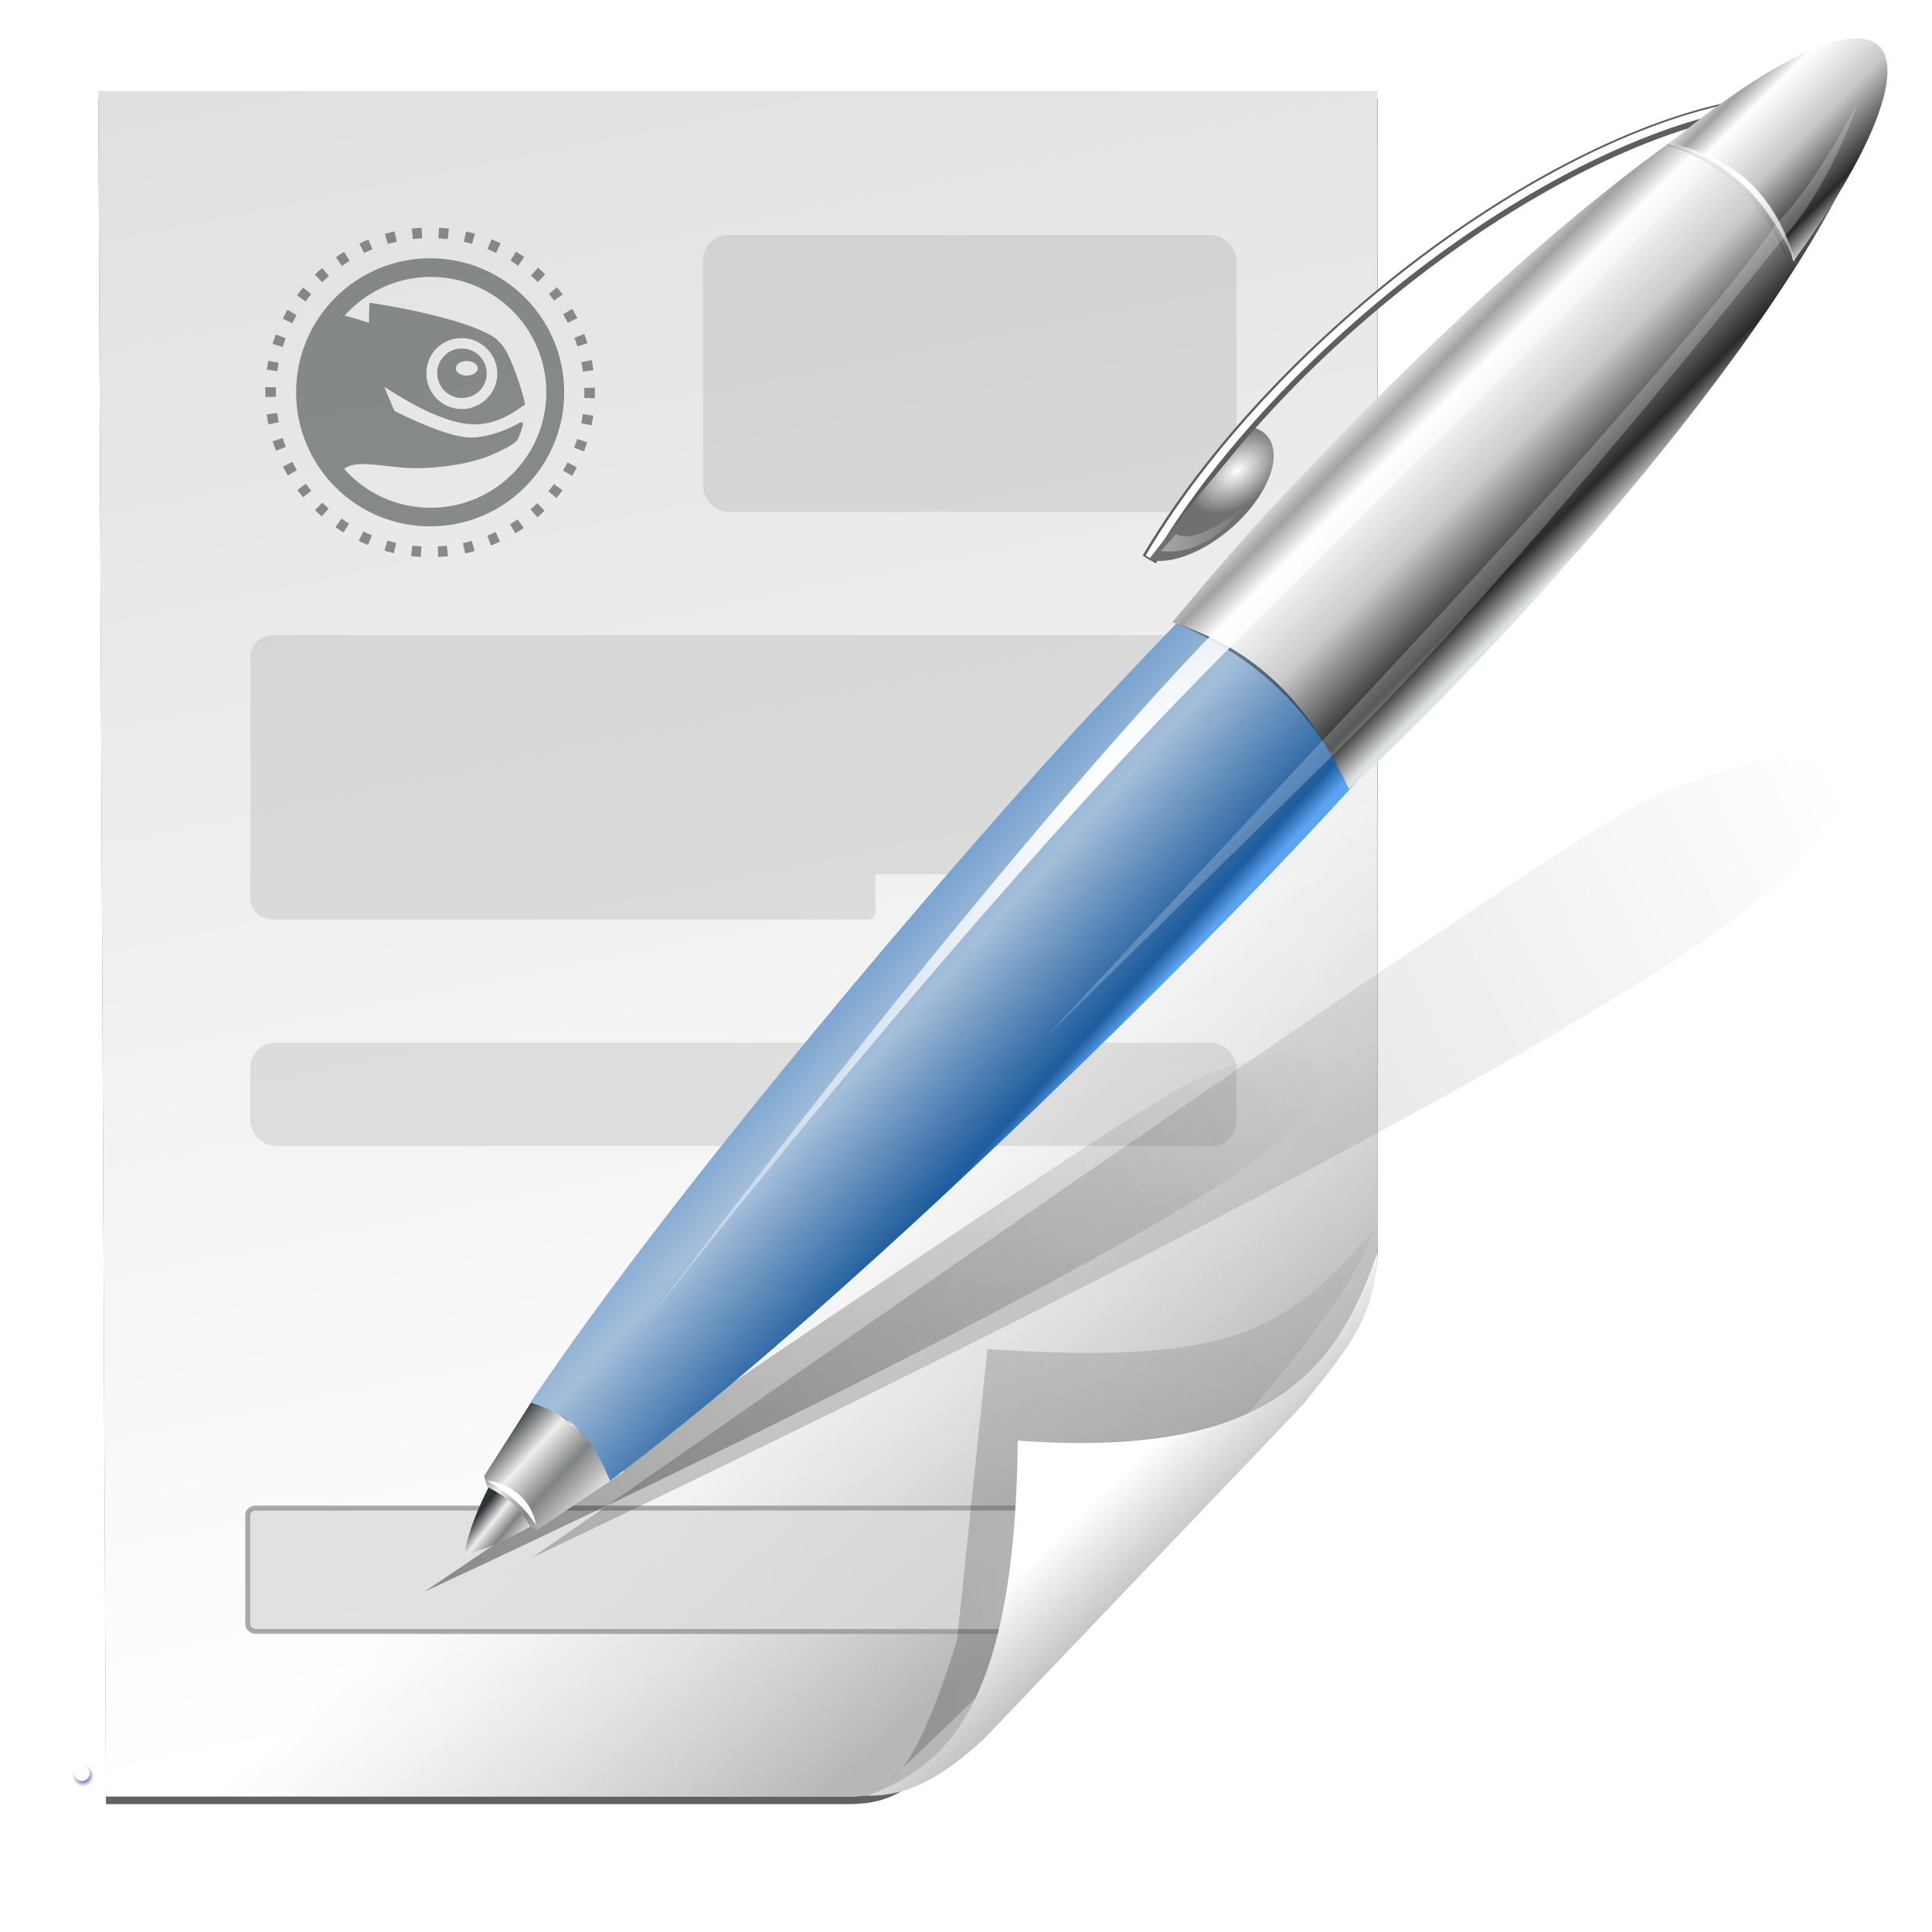 <?xml version="1.0" encoding="UTF-8" standalone="no"?>
<!-- Created with Inkscape (http://www.inkscape.org/) -->
<svg
   xmlns:dc="http://purl.org/dc/elements/1.1/"
   xmlns:cc="http://web.resource.org/cc/"
   xmlns:rdf="http://www.w3.org/1999/02/22-rdf-syntax-ns#"
   xmlns:svg="http://www.w3.org/2000/svg"
   xmlns="http://www.w3.org/2000/svg"
   xmlns:xlink="http://www.w3.org/1999/xlink"
   xmlns:sodipodi="http://sodipodi.sourceforge.net/DTD/sodipodi-0.dtd"
   xmlns:inkscape="http://www.inkscape.org/namespaces/inkscape"
   width="256"
   height="256"
   id="svg2"
   sodipodi:version="0.32"
   inkscape:version="0.45+devel"
   version="1.0"
   sodipodi:docbase="/home/jimmac/gfx/novell/pdes/branches/SUSE10.3/yast-slideshow"
   sodipodi:docname="13_register.svg"
   inkscape:output_extension="org.inkscape.output.svg.inkscape">
  <defs
     id="defs4">
    <linearGradient
       inkscape:collect="always"
       id="linearGradient6068">
      <stop
         style="stop-color:#030f73;stop-opacity:1;"
         offset="0"
         id="stop6070" />
      <stop
         style="stop-color:#030f73;stop-opacity:0;"
         offset="1"
         id="stop6072" />
    </linearGradient>
    <linearGradient
       inkscape:collect="always"
       id="linearGradient5977">
      <stop
         style="stop-color:#ffffff;stop-opacity:1;"
         offset="0"
         id="stop5979" />
      <stop
         style="stop-color:#ffffff;stop-opacity:0;"
         offset="1"
         id="stop5981" />
    </linearGradient>
    <linearGradient
       id="linearGradient5903">
      <stop
         style="stop-color:#dfe2e3;stop-opacity:1"
         offset="0"
         id="stop5905" />
      <stop
         id="stop5907"
         offset="0.143"
         style="stop-color:#282a2a;stop-opacity:1;" />
      <stop
         id="stop5909"
         offset="0.466"
         style="stop-color:#c7c7c7;stop-opacity:1;" />
      <stop
         style="stop-color:#ffffff;stop-opacity:1;"
         offset="0.776"
         id="stop5911" />
      <stop
         id="stop5913"
         offset="0.897"
         style="stop-color:#a0a1a0;stop-opacity:1;" />
      <stop
         style="stop-color:#eeeeec;stop-opacity:1"
         offset="1"
         id="stop5915" />
    </linearGradient>
    <linearGradient
       inkscape:collect="always"
       id="linearGradient5861">
      <stop
         style="stop-color:#ffffff;stop-opacity:1;"
         offset="0"
         id="stop5863" />
      <stop
         style="stop-color:#ffffff;stop-opacity:0;"
         offset="1"
         id="stop5865" />
    </linearGradient>
    <linearGradient
       inkscape:collect="always"
       id="linearGradient5851">
      <stop
         id="stop5855"
         offset="0"
         style="stop-color:#000000;stop-opacity:0;" />
      <stop
         id="stop5853"
         offset="1"
         style="stop-color:#000000;stop-opacity:1;" />
    </linearGradient>
    <linearGradient
       inkscape:collect="always"
       id="linearGradient5809">
      <stop
         style="stop-color:#000000;stop-opacity:1;"
         offset="0"
         id="stop5811" />
      <stop
         style="stop-color:#000000;stop-opacity:0;"
         offset="1"
         id="stop5813" />
    </linearGradient>
    <linearGradient
       id="linearGradient5740">
      <stop
         style="stop-color:#ffffff;stop-opacity:1;"
         offset="0"
         id="stop5742" />
      <stop
         style="stop-color:#707070;stop-opacity:1;"
         offset="1"
         id="stop5744" />
    </linearGradient>
    <linearGradient
       id="linearGradient5461">
      <stop
         id="stop5463"
         offset="0"
         style="stop-color:#dfe2e3;stop-opacity:1" />
      <stop
         style="stop-color:#282a2a;stop-opacity:1;"
         offset="0.143"
         id="stop5475" />
      <stop
         style="stop-color:#cacaca;stop-opacity:1;"
         offset="0.466"
         id="stop5465" />
      <stop
         id="stop5467"
         offset="0.776"
         style="stop-color:#ffffff;stop-opacity:1;" />
      <stop
         style="stop-color:#a0a1a0;stop-opacity:1;"
         offset="0.897"
         id="stop5473" />
      <stop
         id="stop5469"
         offset="1"
         style="stop-color:#eeeeec;stop-opacity:1" />
    </linearGradient>
    <linearGradient
       inkscape:collect="always"
       id="linearGradient5451">
      <stop
         style="stop-color:#ffffff;stop-opacity:1;"
         offset="0"
         id="stop5453" />
      <stop
         style="stop-color:#ffffff;stop-opacity:0;"
         offset="1"
         id="stop5455" />
    </linearGradient>
    <linearGradient
       id="linearGradient4788">
      <stop
         style="stop-color:#2e3436;stop-opacity:1"
         offset="0"
         id="stop4790" />
      <stop
         id="stop4792"
         offset="0.316"
         style="stop-color:#eeeeec;stop-opacity:1" />
      <stop
         style="stop-color:#7f8383;stop-opacity:1;"
         offset="0.618"
         id="stop4796" />
      <stop
         style="stop-color:#eeeeec;stop-opacity:1"
         offset="1"
         id="stop4794" />
    </linearGradient>
    <linearGradient
       id="linearGradient5036">
      <stop
         id="stop5038"
         offset="0"
         style="stop-color:#f5f5f5;stop-opacity:0.09;" />
      <stop
         style="stop-color:#ffffff;stop-opacity:0.9;"
         offset="0.263"
         id="stop5044" />
      <stop
         id="stop5088"
         offset="0.748"
         style="stop-color:#c7c7c7;stop-opacity:0.46;" />
      <stop
         id="stop5040"
         offset="1"
         style="stop-color:#ffffff;stop-opacity:0.78;" />
    </linearGradient>
    <linearGradient
       id="linearGradient5058">
      <stop
         id="stop5060"
         offset="0"
         style="stop-color:#959791;stop-opacity:1;" />
      <stop
         style="stop-color:#f8f8f8;stop-opacity:1;"
         offset="0.5"
         id="stop5066" />
      <stop
         id="stop5062"
         offset="1"
         style="stop-color:#8c8c8c;stop-opacity:1;" />
    </linearGradient>
    <linearGradient
       id="linearGradient5068">
      <stop
         id="stop5070"
         offset="0"
         style="stop-color:#ffffff;stop-opacity:1;" />
      <stop
         style="stop-color:#ffffff;stop-opacity:0.69;"
         offset="0.329"
         id="stop5078" />
      <stop
         style="stop-color:#c2c2c2;stop-opacity:0.34;"
         offset="0.658"
         id="stop5076" />
      <stop
         id="stop5072"
         offset="1"
         style="stop-color:#ffffff;stop-opacity:0;" />
    </linearGradient>
    <linearGradient
       id="linearGradient2966">
      <stop
         id="stop2968"
         offset="0"
         style="stop-color:#ffd1d1;stop-opacity:1;" />
      <stop
         style="stop-color:#ff1d1d;stop-opacity:1;"
         offset="0.5"
         id="stop3006" />
      <stop
         id="stop2970"
         offset="1"
         style="stop-color:#6f0000;stop-opacity:1;" />
    </linearGradient>
    <linearGradient
       id="linearGradient2974">
      <stop
         id="stop2976"
         offset="0"
         style="stop-color:#c1c1c1;stop-opacity:1;" />
      <stop
         id="stop2978"
         offset="1"
         style="stop-color:#acacac;stop-opacity:1;" />
    </linearGradient>
    <linearGradient
       id="linearGradient2994">
      <stop
         id="stop2996"
         offset="0"
         style="stop-color:#000000;stop-opacity:1;" />
      <stop
         id="stop2998"
         offset="1"
         style="stop-color:#c9c9c9;stop-opacity:1;" />
    </linearGradient>
    <linearGradient
       id="linearGradient9910">
      <stop
         id="stop9912"
         offset="0"
         style="stop-color:#729fcf;stop-opacity:1;" />
      <stop
         style="stop-color:#a5bfda;stop-opacity:1;"
         offset="0.316"
         id="stop9918" />
      <stop
         id="stop6935"
         offset="0.915"
         style="stop-color:#1e5c9d;stop-opacity:1;" />
      <stop
         id="stop9914"
         offset="1"
         style="stop-color:#5ca4f2;stop-opacity:1" />
    </linearGradient>
    <linearGradient
       id="linearGradient9920">
      <stop
         style="stop-color:#5b90c8;stop-opacity:1;"
         offset="0"
         id="stop9922" />
      <stop
         id="stop9924"
         offset="0.316"
         style="stop-color:#8fb0d1;stop-opacity:1;" />
      <stop
         style="stop-color:#34679d;stop-opacity:1;"
         offset="1"
         id="stop9926" />
    </linearGradient>
    <filter
       inkscape:collect="always"
       id="filter5445">
      <feGaussianBlur
         inkscape:collect="always"
         stdDeviation="0.18"
         id="feGaussianBlur5447" />
    </filter>
    <filter
       inkscape:collect="always"
       id="filter5694">
      <feGaussianBlur
         inkscape:collect="always"
         stdDeviation="0.42"
         id="feGaussianBlur5696" />
    </filter>
    <filter
       inkscape:collect="always"
       id="filter5734">
      <feGaussianBlur
         inkscape:collect="always"
         stdDeviation="0.836"
         id="feGaussianBlur5736" />
    </filter>
    <filter
       inkscape:collect="always"
       x="-0.05"
       width="1.1"
       y="-0.429"
       height="1.858"
       id="filter5805">
      <feGaussianBlur
         inkscape:collect="always"
         stdDeviation="2.559"
         id="feGaussianBlur5807" />
    </filter>
    <filter
       inkscape:collect="always"
       x="-0.089"
       width="1.177"
       y="-0.759"
       height="2.518"
       id="filter5845">
      <feGaussianBlur
         inkscape:collect="always"
         stdDeviation="4.528"
         id="feGaussianBlur5847" />
    </filter>
    <filter
       inkscape:collect="always"
       id="filter5897">
      <feGaussianBlur
         inkscape:collect="always"
         stdDeviation="0.264"
         id="feGaussianBlur5899" />
    </filter>
    <filter
       inkscape:collect="always"
       id="filter5935">
      <feGaussianBlur
         inkscape:collect="always"
         stdDeviation="0.468"
         id="feGaussianBlur5937" />
    </filter>
    <filter
       inkscape:collect="always"
       x="-0.053"
       width="1.107"
       y="-0.131"
       height="1.262"
       id="filter5973">
      <feGaussianBlur
         inkscape:collect="always"
         stdDeviation="0.254"
         id="feGaussianBlur5975" />
    </filter>
    <radialGradient
       inkscape:collect="always"
       xlink:href="#linearGradient6068"
       id="radialGradient6074"
       cx="15.026"
       cy="238.322"
       fx="15.026"
       fy="238.322"
       r="1.768"
       gradientUnits="userSpaceOnUse" />
    <linearGradient
       id="linearGradient2803">
      <stop
         style="stop-color:#e2dcdc;stop-opacity:1;"
         offset="0"
         id="stop2809" />
      <stop
         id="stop2811"
         offset="0.391"
         style="stop-color:#ffffff;stop-opacity:1;" />
      <stop
         id="stop2813"
         offset="0.827"
         style="stop-color:#dfd9df;stop-opacity:1;" />
      <stop
         id="stop2815"
         offset="1"
         style="stop-color:#c3c3c3;stop-opacity:1;" />
    </linearGradient>
    <linearGradient
       id="linearGradient2334">
      <stop
         style="stop-color:#323232;stop-opacity:1;"
         offset="0"
         id="stop2336" />
      <stop
         id="stop2346"
         offset="0.077"
         style="stop-color:#dfe1e1;stop-opacity:1;" />
      <stop
         id="stop2342"
         offset="0.5"
         style="stop-color:#e2dcdc;stop-opacity:1;" />
      <stop
         style="stop-color:#ffffff;stop-opacity:1;"
         offset="0.782"
         id="stop2348" />
      <stop
         style="stop-color:#dfd9df;stop-opacity:1;"
         offset="0.901"
         id="stop2344" />
      <stop
         style="stop-color:#3a3a3a;stop-opacity:1;"
         offset="1"
         id="stop2338" />
    </linearGradient>
    <linearGradient
       id="linearGradient2783">
      <stop
         id="stop2785"
         offset="0"
         style="stop-color:#323232;stop-opacity:1;" />
      <stop
         style="stop-color:#dfe1e1;stop-opacity:1;"
         offset="0.077"
         id="stop2787" />
      <stop
         id="stop2799"
         offset="0.263"
         style="stop-color:#b6b1b1;stop-opacity:1;" />
      <stop
         style="stop-color:#8d8282;stop-opacity:1;"
         offset="0.5"
         id="stop2789" />
      <stop
         id="stop2791"
         offset="0.782"
         style="stop-color:#ffffff;stop-opacity:1;" />
      <stop
         id="stop2793"
         offset="0.901"
         style="stop-color:#dfd9df;stop-opacity:1;" />
      <stop
         id="stop2795"
         offset="1"
         style="stop-color:#3a3a3a;stop-opacity:1;" />
    </linearGradient>
    <linearGradient
       id="linearGradient3877">
      <stop
         id="stop3879"
         offset="0"
         style="stop-color:#000000;stop-opacity:1;" />
      <stop
         style="stop-color:#000000;stop-opacity:0.495;"
         offset="0.258"
         id="stop3943" />
      <stop
         id="stop3881"
         offset="1"
         style="stop-color:#000000;stop-opacity:0;" />
    </linearGradient>
    <linearGradient
       id="linearGradient3916">
      <stop
         style="stop-color:#ffffff;stop-opacity:1;"
         offset="0"
         id="stop3926" />
      <stop
         id="stop3935"
         offset="0.36"
         style="stop-color:#b9abb9;stop-opacity:1;" />
      <stop
         style="stop-color:#dfd9df;stop-opacity:1;"
         offset="0.72"
         id="stop3928" />
      <stop
         style="stop-color:#3a3a3a;stop-opacity:1;"
         offset="1"
         id="stop3930" />
    </linearGradient>
    <radialGradient
       r="46.54"
       fy="12.023"
       fx="-77.074"
       cy="12.023"
       cx="-77.074"
       gradientTransform="matrix(1,0,0,1.002,0,-6.9230273e-3)"
       gradientUnits="userSpaceOnUse"
       id="radialGradient6176"
       xlink:href="#linearGradient6980"
       inkscape:collect="always" />
    <radialGradient
       r="46.54"
       fy="12.023"
       fx="-77.074"
       cy="12.023"
       cx="-77.074"
       gradientTransform="matrix(1,0,0,1.002,0,-6.9230273e-3)"
       gradientUnits="userSpaceOnUse"
       id="radialGradient6174"
       xlink:href="#linearGradient6980"
       inkscape:collect="always" />
    <radialGradient
       r="46.54"
       fy="12.023"
       fx="-77.074"
       cy="12.023"
       cx="-77.074"
       gradientTransform="matrix(1,0,0,1.002,0,-6.9230273e-3)"
       gradientUnits="userSpaceOnUse"
       id="radialGradient6172"
       xlink:href="#linearGradient6980"
       inkscape:collect="always" />
    <linearGradient
       y2="-38.092"
       x2="-61.804"
       y1="-24.358"
       x1="-69.821"
       gradientUnits="userSpaceOnUse"
       id="linearGradient6170"
       xlink:href="#linearGradient6063"
       inkscape:collect="always" />
    <linearGradient
       y2="-38.092"
       x2="-61.804"
       y1="-24.358"
       x1="-69.821"
       gradientUnits="userSpaceOnUse"
       id="linearGradient6168"
       xlink:href="#linearGradient6063"
       inkscape:collect="always" />
    <radialGradient
       r="46.288"
       fy="-20.006"
       fx="-83.664"
       cy="-20.006"
       cx="-83.664"
       gradientTransform="matrix(1.211,2.1604066e-2,-2.174424e-2,1.218,17.188,6.131)"
       gradientUnits="userSpaceOnUse"
       id="radialGradient6166"
       xlink:href="#linearGradient6904"
       inkscape:collect="always" />
    <radialGradient
       r="46.288"
       fy="-20.006"
       fx="-83.664"
       cy="-20.006"
       cx="-83.664"
       gradientTransform="matrix(1.211,2.1604066e-2,-2.174424e-2,1.218,17.188,6.131)"
       gradientUnits="userSpaceOnUse"
       id="radialGradient6164"
       xlink:href="#linearGradient6904"
       inkscape:collect="always" />
    <radialGradient
       r="46.288"
       fy="-20.006"
       fx="-83.664"
       cy="-20.006"
       cx="-83.664"
       gradientTransform="matrix(1.211,2.1604066e-2,-2.174424e-2,1.218,17.188,6.131)"
       gradientUnits="userSpaceOnUse"
       id="radialGradient6162"
       xlink:href="#linearGradient6904"
       inkscape:collect="always" />
    <radialGradient
       r="46.288"
       fy="-20.006"
       fx="-83.664"
       cy="-20.006"
       cx="-83.664"
       gradientTransform="matrix(1.575,0,0,1.585,48.088,11.656)"
       gradientUnits="userSpaceOnUse"
       id="radialGradient6160"
       xlink:href="#linearGradient6904"
       inkscape:collect="always" />
    <radialGradient
       r="46.288"
       fy="-12.695"
       fx="-82.887"
       cy="-12.695"
       cx="-82.887"
       gradientTransform="matrix(1,0,0,1.002,0,-6.960827e-3)"
       gradientUnits="userSpaceOnUse"
       id="radialGradient6158"
       xlink:href="#linearGradient6962"
       inkscape:collect="always" />
    <radialGradient
       r="46.288"
       fy="-19.908"
       fx="-87.404"
       cy="-19.908"
       cx="-87.404"
       gradientTransform="matrix(1,0,0,1.002,0,-6.960827e-3)"
       gradientUnits="userSpaceOnUse"
       id="radialGradient6156"
       xlink:href="#linearGradient6962"
       inkscape:collect="always" />
    <radialGradient
       r="46.288"
       fy="-12.695"
       fx="-82.887"
       cy="-12.695"
       cx="-82.887"
       gradientTransform="matrix(1,0,0,1.002,0,-6.960827e-3)"
       gradientUnits="userSpaceOnUse"
       id="radialGradient6154"
       xlink:href="#linearGradient6962"
       inkscape:collect="always" />
    <radialGradient
       r="46.288"
       fy="-12.695"
       fx="-82.887"
       cy="-12.695"
       cx="-82.887"
       gradientTransform="matrix(1,0,0,1.002,0,-6.960827e-3)"
       gradientUnits="userSpaceOnUse"
       id="radialGradient6152"
       xlink:href="#linearGradient6962"
       inkscape:collect="always" />
    <linearGradient
       y2="17.424"
       x2="53.748"
       y1="104.372"
       x1="71.099"
       gradientUnits="userSpaceOnUse"
       id="linearGradient6134"
       xlink:href="#linearGradient6988"
       inkscape:collect="always" />
    <radialGradient
       r="49.721"
       fy="31.079"
       fx="68.894"
       cy="31.079"
       cx="68.894"
       gradientTransform="matrix(1.562,0,0,1.599,-39.36,-20.876)"
       gradientUnits="userSpaceOnUse"
       id="radialGradient6110"
       xlink:href="#linearGradient6922"
       inkscape:collect="always" />
    <filter
       id="filter5893"
       height="1.311"
       y="-0.156"
       width="1.354"
       x="-0.177"
       inkscape:collect="always">
      <feGaussianBlur
         id="feGaussianBlur5895"
         stdDeviation="5.624"
         inkscape:collect="always" />
    </filter>
    <linearGradient
       id="linearGradient5561">
      <stop
         id="stop5563"
         offset="0"
         style="stop-color:#d4d4d4;stop-opacity:1;" />
      <stop
         id="stop5565"
         offset="1"
         style="stop-color:#ffffff;stop-opacity:1;" />
    </linearGradient>
    <linearGradient
       id="linearGradient5619">
      <stop
         id="stop5621"
         offset="0"
         style="stop-color:#a9a9a9;stop-opacity:1;" />
      <stop
         id="stop5623"
         offset="1"
         style="stop-color:#ffffff;stop-opacity:1;" />
    </linearGradient>
    <linearGradient
       id="linearGradient5629"
       inkscape:collect="always">
      <stop
         id="stop5631"
         offset="0"
         style="stop-color:#000000;stop-opacity:1;" />
      <stop
         id="stop5633"
         offset="1"
         style="stop-color:#000000;stop-opacity:0;" />
    </linearGradient>
    <linearGradient
       id="linearGradient5843">
      <stop
         style="stop-color:#b7b7b7;stop-opacity:1;"
         offset="0"
         id="stop5845" />
      <stop
         style="stop-color:#d3d3d3;stop-opacity:0;"
         offset="1"
         id="stop5847" />
    </linearGradient>
    <linearGradient
       id="linearGradient6904">
      <stop
         id="stop6906"
         offset="0"
         style="stop-color:#ffffff;stop-opacity:1;" />
      <stop
         style="stop-color:#ffffff;stop-opacity:1;"
         offset="0.4"
         id="stop6914" />
      <stop
         style="stop-color:#cecece;stop-opacity:1;"
         offset="0.759"
         id="stop6912" />
      <stop
         id="stop6101"
         offset="0.895"
         style="stop-color:#c2c2c2;stop-opacity:1;" />
      <stop
         id="stop6908"
         offset="1"
         style="stop-color:#d0d0d0;stop-opacity:1;" />
    </linearGradient>
    <linearGradient
       id="linearGradient6922">
      <stop
         id="stop6924"
         offset="0"
         style="stop-color:#709bd2;stop-opacity:1;" />
      <stop
         style="stop-color:#a0a7b1;stop-opacity:1;"
         offset="0"
         id="stop6930" />
      <stop
         id="stop6932"
         offset="0.573"
         style="stop-color:#284f80;stop-opacity:1;" />
      <stop
         style="stop-color:#213855;stop-opacity:1;"
         offset="0.823"
         id="stop7010" />
      <stop
         id="stop6926"
         offset="1"
         style="stop-color:#4dc9b0;stop-opacity:1;" />
    </linearGradient>
    <linearGradient
       id="linearGradient6962">
      <stop
         id="stop6964"
         offset="0"
         style="stop-color:#000000;stop-opacity:0.223;" />
      <stop
         id="stop6966"
         offset="1"
         style="stop-color:#000000;stop-opacity:1;" />
    </linearGradient>
    <linearGradient
       id="linearGradient6980"
       inkscape:collect="always">
      <stop
         id="stop6982"
         offset="0"
         style="stop-color:#ffffff;stop-opacity:1;" />
      <stop
         id="stop6984"
         offset="1"
         style="stop-color:#ffffff;stop-opacity:0;" />
    </linearGradient>
    <linearGradient
       id="linearGradient6988"
       inkscape:collect="always">
      <stop
         id="stop6990"
         offset="0"
         style="stop-color:#204a87;stop-opacity:1;" />
      <stop
         id="stop6992"
         offset="1"
         style="stop-color:#204a87;stop-opacity:0;" />
    </linearGradient>
    <linearGradient
       id="linearGradient6063">
      <stop
         id="stop6065"
         offset="0"
         style="stop-color:#000000;stop-opacity:0;" />
      <stop
         id="stop6067"
         offset="1"
         style="stop-color:#000000;stop-opacity:1;" />
    </linearGradient>
    <filter
       inkscape:collect="always"
       id="filter6541">
      <feGaussianBlur
         inkscape:collect="always"
         stdDeviation="3.379"
         id="feGaussianBlur6543" />
    </filter>
    <linearGradient
       inkscape:collect="always"
       xlink:href="#linearGradient5809"
       id="linearGradient7811"
       gradientUnits="userSpaceOnUse"
       gradientTransform="translate(-11,2)"
       x1="33"
       y1="193.16"
       x2="155.706"
       y2="193.16" />
    <linearGradient
       inkscape:collect="always"
       xlink:href="#linearGradient5809"
       id="linearGradient7813"
       gradientUnits="userSpaceOnUse"
       x1="33"
       y1="193.16"
       x2="155.706"
       y2="193.16" />
    <linearGradient
       inkscape:collect="always"
       xlink:href="#linearGradient4788"
       id="linearGradient7815"
       gradientUnits="userSpaceOnUse"
       gradientTransform="matrix(1.151,0,0,1.151,-33.499,-31.936)"
       x1="37.83"
       y1="210.745"
       x2="42.073"
       y2="215.341" />
    <linearGradient
       inkscape:collect="always"
       xlink:href="#linearGradient4788"
       id="linearGradient7817"
       gradientUnits="userSpaceOnUse"
       gradientTransform="matrix(1.151,0,0,1.151,-33.499,-31.936)"
       x1="39.244"
       y1="203.674"
       x2="48.437"
       y2="214.988" />
    <linearGradient
       inkscape:collect="always"
       xlink:href="#linearGradient9910"
       id="linearGradient7819"
       gradientUnits="userSpaceOnUse"
       gradientTransform="matrix(3.553,-2.807,2.807,3.553,-175.074,-8.813)"
       x1="28.56"
       y1="60.046"
       x2="28.697"
       y2="67.588" />
    <linearGradient
       inkscape:collect="always"
       xlink:href="#linearGradient5461"
       id="linearGradient7821"
       gradientUnits="userSpaceOnUse"
       gradientTransform="matrix(1.151,0,0,1.151,-33.499,-31.936)"
       x1="192.333"
       y1="111.397"
       x2="173.534"
       y2="86.148" />
    <linearGradient
       inkscape:collect="always"
       xlink:href="#linearGradient5903"
       id="linearGradient7823"
       gradientUnits="userSpaceOnUse"
       gradientTransform="matrix(1.151,0,0,1.151,-33.499,-31.936)"
       x1="225.583"
       y1="78.957"
       x2="212.534"
       y2="61.35" />
    <radialGradient
       inkscape:collect="always"
       xlink:href="#linearGradient5740"
       id="radialGradient7825"
       gradientUnits="userSpaceOnUse"
       gradientTransform="matrix(0.647,2.6652547e-2,-1.650943e-2,0.393,12.621,32.625)"
       cx="35.911"
       cy="54.913"
       fx="35.911"
       fy="54.913"
       r="2.903" />
    <radialGradient
       inkscape:collect="always"
       xlink:href="#linearGradient5851"
       id="radialGradient7827"
       gradientUnits="userSpaceOnUse"
       gradientTransform="matrix(1.074,0,0,1.371,-15.605,-23.582)"
       cx="199.581"
       cy="61.701"
       fx="199.581"
       fy="61.701"
       r="6.718" />
    <radialGradient
       inkscape:collect="always"
       xlink:href="#linearGradient5861"
       id="radialGradient7829"
       gradientUnits="userSpaceOnUse"
       gradientTransform="matrix(2.365,0,0,3.019,-261.19,-130.761)"
       cx="199.581"
       cy="61.248"
       fx="199.581"
       fy="61.248"
       r="6.718" />
    <linearGradient
       inkscape:collect="always"
       xlink:href="#linearGradient5977"
       id="linearGradient7831"
       gradientUnits="userSpaceOnUse"
       x1="122.153"
       y1="92.771"
       x2="133.555"
       y2="92.771" />
    <radialGradient
       inkscape:collect="always"
       xlink:href="#linearGradient5451"
       id="radialGradient7833"
       gradientUnits="userSpaceOnUse"
       gradientTransform="matrix(1.671,0,0,1.282,-97.675,-59.774)"
       cx="126.25"
       cy="139.835"
       fx="126.25"
       fy="139.835"
       r="82.75" />
    <linearGradient
       y2="30.703"
       x2="25.515"
       y1="31.047"
       x1="25.719"
       gradientTransform="translate(-5.826,0.125)"
       gradientUnits="userSpaceOnUse"
       id="linearGradient8545"
       xlink:href="#linearGradient2994"
       inkscape:collect="always" />
    <radialGradient
       r="3.241"
       fy="27.641"
       fx="29.053"
       cy="27.641"
       cx="29.053"
       gradientTransform="matrix(2.924,0,0,2.03,-61.555,-27.884)"
       gradientUnits="userSpaceOnUse"
       id="radialGradient8543"
       xlink:href="#linearGradient2984"
       inkscape:collect="always" />
    <linearGradient
       y2="22.625"
       x2="47.688"
       y1="19.812"
       x1="46"
       gradientTransform="translate(-5.669,0)"
       gradientUnits="userSpaceOnUse"
       id="linearGradient8541"
       xlink:href="#linearGradient2974"
       inkscape:collect="always" />
    <linearGradient
       y2="22.251"
       x2="50.988"
       y1="17.376"
       x1="48.906"
       gradientTransform="translate(-5.669,0)"
       gradientUnits="userSpaceOnUse"
       id="linearGradient8539"
       xlink:href="#linearGradient2966"
       inkscape:collect="always" />
    <radialGradient
       r="19.562"
       fy="40.438"
       fx="23.562"
       cy="40.438"
       cx="23.562"
       gradientTransform="matrix(1,0,0,0.348,0,26.355)"
       gradientUnits="userSpaceOnUse"
       id="radialGradient8537"
       xlink:href="#linearGradient2865"
       inkscape:collect="always" />
    <radialGradient
       r="33.156"
       fy="19.819"
       fx="24.452"
       cy="19.819"
       cx="24.452"
       gradientTransform="matrix(0.305,0,0,0.291,27.591,32.293)"
       gradientUnits="userSpaceOnUse"
       id="radialGradient4867"
       xlink:href="#linearGradient6665"
       inkscape:collect="always" />
    <radialGradient
       r="33.156"
       fy="19.819"
       fx="24.452"
       cy="19.819"
       cx="24.452"
       gradientTransform="matrix(0.305,0,0,0.291,27.381,32.24)"
       gradientUnits="userSpaceOnUse"
       id="radialGradient4864"
       xlink:href="#linearGradient6665"
       inkscape:collect="always" />
    <linearGradient
       y2="35.018"
       x2="38.251"
       y1="22.886"
       x1="38.506"
       gradientTransform="matrix(0.251,0,0,0.353,26.72,32.901)"
       gradientUnits="userSpaceOnUse"
       id="linearGradient4861"
       xlink:href="#linearGradient6625"
       inkscape:collect="always" />
    <linearGradient
       y2="27.404"
       x2="36.499"
       y1="35.458"
       x1="37.503"
       gradientTransform="matrix(0.121,0,0,0.168,32.008,38.277)"
       gradientUnits="userSpaceOnUse"
       id="linearGradient4858"
       xlink:href="#linearGradient6684"
       inkscape:collect="always" />
    <radialGradient
       r="13.281"
       fy="20.971"
       fx="28.789"
       cy="20.971"
       cx="28.789"
       gradientTransform="matrix(0.39,0,0,0.39,24.527,31.095)"
       gradientUnits="userSpaceOnUse"
       id="radialGradient4855"
       xlink:href="#aigrd1"
       inkscape:collect="always" />
    <radialGradient
       gradientUnits="userSpaceOnUse"
       gradientTransform="matrix(1,0,0,0.285,0,30.089)"
       r="15.822"
       fy="42.078"
       fx="24.307"
       cy="42.078"
       cx="24.307"
       id="radialGradient4548"
       xlink:href="#linearGradient4542"
       inkscape:collect="always" />
    <radialGradient
       inkscape:collect="always"
       xlink:href="#aigrd3"
       id="radialGradient2285"
       gradientUnits="userSpaceOnUse"
       gradientTransform="matrix(0.23,0,0,0.23,4.614,3.98)"
       cx="20.892"
       cy="64.568"
       fx="20.892"
       fy="64.568"
       r="5.257" />
    <radialGradient
       inkscape:collect="always"
       xlink:href="#aigrd2"
       id="radialGradient2283"
       gradientUnits="userSpaceOnUse"
       gradientTransform="matrix(0.23,0,0,0.23,4.614,3.98)"
       cx="20.892"
       cy="114.568"
       fx="20.892"
       fy="114.568"
       r="5.256" />
    <radialGradient
       r="38.159"
       fy="7.268"
       fx="8.144"
       cy="7.268"
       cx="8.144"
       gradientTransform="matrix(0.968,0,0,1.033,3.354,0.646)"
       gradientUnits="userSpaceOnUse"
       id="radialGradient15668"
       xlink:href="#linearGradient15662"
       inkscape:collect="always" />
    <radialGradient
       r="86.708"
       fy="35.737"
       fx="33.967"
       cy="35.737"
       cx="33.967"
       gradientTransform="scale(0.96,1.041)"
       gradientUnits="userSpaceOnUse"
       id="radialGradient15658"
       xlink:href="#linearGradient259"
       inkscape:collect="always" />
    <radialGradient
       r="37.752"
       fy="3.756"
       fx="8.824"
       cy="3.756"
       cx="8.824"
       gradientTransform="matrix(0.968,0,0,1.033,3.354,0.646)"
       gradientUnits="userSpaceOnUse"
       id="radialGradient15656"
       xlink:href="#linearGradient269"
       inkscape:collect="always" />
    <linearGradient
       id="linearGradient259">
      <stop
         style="stop-color:#fafafa;stop-opacity:1;"
         offset="0"
         id="stop260" />
      <stop
         style="stop-color:#bbbbbb;stop-opacity:1;"
         offset="1"
         id="stop261" />
    </linearGradient>
    <linearGradient
       id="linearGradient269">
      <stop
         style="stop-color:#a3a3a3;stop-opacity:1;"
         offset="0"
         id="stop270" />
      <stop
         style="stop-color:#4c4c4c;stop-opacity:1;"
         offset="1"
         id="stop271" />
    </linearGradient>
    <radialGradient
       gradientUnits="userSpaceOnUse"
       fy="114.568"
       fx="20.892"
       r="5.256"
       cy="114.568"
       cx="20.892"
       id="aigrd2">
      <stop
         id="stop15566"
         style="stop-color:#F0F0F0"
         offset="0" />
      <stop
         id="stop15568"
         style="stop-color:#9a9a9a;stop-opacity:1;"
         offset="1" />
    </radialGradient>
    <radialGradient
       gradientUnits="userSpaceOnUse"
       fy="64.568"
       fx="20.892"
       r="5.257"
       cy="64.568"
       cx="20.892"
       id="aigrd3">
      <stop
         id="stop15573"
         style="stop-color:#F0F0F0"
         offset="0" />
      <stop
         id="stop15575"
         style="stop-color:#9a9a9a;stop-opacity:1;"
         offset="1" />
    </radialGradient>
    <linearGradient
       id="linearGradient15662">
      <stop
         style="stop-color:#ffffff;stop-opacity:1;"
         offset="0"
         id="stop15664" />
      <stop
         style="stop-color:#f8f8f8;stop-opacity:1;"
         offset="1"
         id="stop15666" />
    </linearGradient>
    <linearGradient
       id="linearGradient4542"
       inkscape:collect="always">
      <stop
         id="stop4544"
         offset="0"
         style="stop-color:#000000;stop-opacity:1;" />
      <stop
         id="stop4546"
         offset="1"
         style="stop-color:#000000;stop-opacity:0;" />
    </linearGradient>
    <linearGradient
       id="linearGradient6665">
      <stop
         id="stop6667"
         offset="0"
         style="stop-color:#000000;stop-opacity:1;" />
      <stop
         id="stop6669"
         offset="1"
         style="stop-color:#000000;stop-opacity:0;" />
    </linearGradient>
    <linearGradient
       id="linearGradient6625">
      <stop
         style="stop-color:#1d2349;stop-opacity:1;"
         offset="0"
         id="stop6627" />
      <stop
         id="stop6637"
         offset="0.353"
         style="stop-color:#4c5279;stop-opacity:1;" />
      <stop
         id="stop6633"
         offset="0.466"
         style="stop-color:#b3bdff;stop-opacity:1;" />
      <stop
         style="stop-color:#727cbe;stop-opacity:1;"
         offset="0.65"
         id="stop6635" />
      <stop
         style="stop-color:#323c7e;stop-opacity:1;"
         offset="1"
         id="stop6629" />
    </linearGradient>
    <linearGradient
       id="linearGradient6684">
      <stop
         style="stop-color:#d5dbff;stop-opacity:1;"
         offset="0"
         id="stop6686" />
      <stop
         style="stop-color:#6579ff;stop-opacity:0;"
         offset="1"
         id="stop6688" />
    </linearGradient>
    <radialGradient
       id="aigrd1"
       cx="28.789"
       cy="20.971"
       r="13.281"
       fx="28.789"
       fy="20.971"
       gradientUnits="userSpaceOnUse">
      <stop
         offset="0"
         style="stop-color:#E41E08"
         id="stop5115" />
      <stop
         offset="1"
         style="stop-color:#901505"
         id="stop5117" />
    </radialGradient>
    <linearGradient
       id="linearGradient6604">
      <stop
         style="stop-color:#ffa196;stop-opacity:1;"
         offset="0"
         id="stop6606" />
      <stop
         style="stop-color:#ff1f06;stop-opacity:0;"
         offset="1"
         id="stop6608" />
    </linearGradient>
    <linearGradient
       id="linearGradient6617">
      <stop
         style="stop-color:#ffffff;stop-opacity:0.247;"
         offset="0"
         id="stop6619" />
      <stop
         style="stop-color:#ffffff;stop-opacity:0;"
         offset="1"
         id="stop6621" />
    </linearGradient>
    <radialGradient
       r="19.562"
       fy="40.438"
       fx="23.562"
       cy="40.438"
       cx="23.562"
       gradientTransform="matrix(1,0,0,0.348,-2.401375e-14,26.355)"
       gradientUnits="userSpaceOnUse"
       id="radialGradient2552"
       xlink:href="#linearGradient2865"
       inkscape:collect="always" />
    <linearGradient
       inkscape:collect="always"
       id="linearGradient2865">
      <stop
         style="stop-color:#000000;stop-opacity:1;"
         offset="0"
         id="stop2867" />
      <stop
         style="stop-color:#000000;stop-opacity:0;"
         offset="1"
         id="stop2869" />
    </linearGradient>
    <linearGradient
       y2="22.251"
       x2="50.988"
       y1="17.376"
       x1="48.906"
       gradientTransform="translate(-5.669,-7.007234e-15)"
       gradientUnits="userSpaceOnUse"
       id="linearGradient2554"
       xlink:href="#linearGradient2966"
       inkscape:collect="always" />
    <linearGradient
       id="linearGradient7961">
      <stop
         style="stop-color:#ffd1d1;stop-opacity:1;"
         offset="0"
         id="stop7963" />
      <stop
         id="stop7965"
         offset="0.5"
         style="stop-color:#ff1d1d;stop-opacity:1;" />
      <stop
         style="stop-color:#6f0000;stop-opacity:1;"
         offset="1"
         id="stop7967" />
    </linearGradient>
    <linearGradient
       y2="22.625"
       x2="47.688"
       y1="19.812"
       x1="46"
       gradientTransform="translate(-5.669,-7.007234e-15)"
       gradientUnits="userSpaceOnUse"
       id="linearGradient2556"
       xlink:href="#linearGradient2974"
       inkscape:collect="always" />
    <linearGradient
       id="linearGradient7954">
      <stop
         style="stop-color:#c1c1c1;stop-opacity:1;"
         offset="0"
         id="stop7956" />
      <stop
         style="stop-color:#acacac;stop-opacity:1;"
         offset="1"
         id="stop7958" />
    </linearGradient>
    <radialGradient
       r="3.241"
       fy="27.641"
       fx="29.053"
       cy="27.641"
       cx="29.053"
       gradientTransform="matrix(2.924,-5.063644e-17,3.515498e-17,2.03,-61.555,-27.884)"
       gradientUnits="userSpaceOnUse"
       id="radialGradient2558"
       xlink:href="#linearGradient2984"
       inkscape:collect="always" />
    <linearGradient
       inkscape:collect="always"
       id="linearGradient2984">
      <stop
         style="stop-color:#e7e2b8;stop-opacity:1;"
         offset="0"
         id="stop2986" />
      <stop
         style="stop-color:#e7e2b8;stop-opacity:0;"
         offset="1"
         id="stop2988" />
    </linearGradient>
    <linearGradient
       y2="30.703"
       x2="25.515"
       y1="31.047"
       x1="25.719"
       gradientTransform="translate(-5.826,0.125)"
       gradientUnits="userSpaceOnUse"
       id="linearGradient2560"
       xlink:href="#linearGradient2994"
       inkscape:collect="always" />
    <linearGradient
       id="linearGradient7943">
      <stop
         style="stop-color:#000000;stop-opacity:1;"
         offset="0"
         id="stop7945" />
      <stop
         style="stop-color:#c9c9c9;stop-opacity:1;"
         offset="1"
         id="stop7947" />
    </linearGradient>
    <linearGradient
       inkscape:collect="always"
       xlink:href="#linearGradient5629"
       id="linearGradient8074"
       gradientUnits="userSpaceOnUse"
       x1="154"
       y1="48.375"
       x2="234.5"
       y2="52.875" />
    <linearGradient
       inkscape:collect="always"
       xlink:href="#linearGradient5619"
       id="linearGradient8079"
       gradientUnits="userSpaceOnUse"
       gradientTransform="matrix(1.009,0,0,-1.009,-30.856,252.679)"
       x1="187.5"
       y1="41.125"
       x2="175"
       y2="54.125" />
    <linearGradient
       inkscape:collect="always"
       xlink:href="#linearGradient5843"
       id="linearGradient8083"
       gradientUnits="userSpaceOnUse"
       gradientTransform="matrix(1.009,0,0,-1.009,-35.396,250.661)"
       x1="172.43"
       y1="38.009"
       x2="137.5"
       y2="78" />
    <linearGradient
       inkscape:collect="always"
       xlink:href="#linearGradient5561"
       id="linearGradient8086"
       gradientUnits="userSpaceOnUse"
       gradientTransform="matrix(1.009,0,0,-1.009,-35.396,250.661)"
       x1="97.5"
       y1="330.325"
       x2="157.787"
       y2="34.619" />
    <linearGradient
       inkscape:collect="always"
       xlink:href="#linearGradient4788"
       id="linearGradient6959"
       gradientUnits="userSpaceOnUse"
       gradientTransform="matrix(1.151,0,0,1.151,-33.499,-31.936)"
       x1="37.83"
       y1="210.745"
       x2="42.073"
       y2="215.341" />
    <linearGradient
       inkscape:collect="always"
       xlink:href="#linearGradient4788"
       id="linearGradient6961"
       gradientUnits="userSpaceOnUse"
       gradientTransform="matrix(1.151,0,0,1.151,-33.499,-31.936)"
       x1="39.244"
       y1="203.674"
       x2="48.437"
       y2="214.988" />
    <linearGradient
       inkscape:collect="always"
       xlink:href="#linearGradient9910"
       id="linearGradient6963"
       gradientUnits="userSpaceOnUse"
       gradientTransform="matrix(3.553,-2.807,2.807,3.553,-175.074,-8.813)"
       x1="28.56"
       y1="60.046"
       x2="28.697"
       y2="67.588" />
    <linearGradient
       inkscape:collect="always"
       xlink:href="#linearGradient5461"
       id="linearGradient6965"
       gradientUnits="userSpaceOnUse"
       gradientTransform="matrix(1.151,0,0,1.151,-33.499,-31.936)"
       x1="192.333"
       y1="111.397"
       x2="173.534"
       y2="86.148" />
    <linearGradient
       inkscape:collect="always"
       xlink:href="#linearGradient5903"
       id="linearGradient6967"
       gradientUnits="userSpaceOnUse"
       gradientTransform="matrix(1.151,0,0,1.151,-33.499,-31.936)"
       x1="225.583"
       y1="78.957"
       x2="212.534"
       y2="61.35" />
    <radialGradient
       inkscape:collect="always"
       xlink:href="#linearGradient5740"
       id="radialGradient6969"
       gradientUnits="userSpaceOnUse"
       gradientTransform="matrix(0.647,2.6652547e-2,-1.650943e-2,0.393,12.621,32.625)"
       cx="35.911"
       cy="54.913"
       fx="35.911"
       fy="54.913"
       r="2.903" />
    <radialGradient
       inkscape:collect="always"
       xlink:href="#linearGradient5851"
       id="radialGradient6971"
       gradientUnits="userSpaceOnUse"
       gradientTransform="matrix(1.074,0,0,1.371,-15.605,-23.582)"
       cx="199.581"
       cy="61.701"
       fx="199.581"
       fy="61.701"
       r="6.718" />
    <radialGradient
       inkscape:collect="always"
       xlink:href="#linearGradient5861"
       id="radialGradient6973"
       gradientUnits="userSpaceOnUse"
       gradientTransform="matrix(2.365,0,0,3.019,-261.19,-130.761)"
       cx="199.581"
       cy="61.248"
       fx="199.581"
       fy="61.248"
       r="6.718" />
    <linearGradient
       inkscape:collect="always"
       xlink:href="#linearGradient5977"
       id="linearGradient6975"
       gradientUnits="userSpaceOnUse"
       x1="122.153"
       y1="92.771"
       x2="133.555"
       y2="92.771" />
    <radialGradient
       inkscape:collect="always"
       xlink:href="#linearGradient5451"
       id="radialGradient6977"
       gradientUnits="userSpaceOnUse"
       gradientTransform="matrix(1.671,0,0,1.282,-97.675,-59.774)"
       cx="126.25"
       cy="139.835"
       fx="126.25"
       fy="139.835"
       r="82.75" />
    <linearGradient
       inkscape:collect="always"
       xlink:href="#linearGradient5809"
       id="linearGradient6997"
       gradientUnits="userSpaceOnUse"
       gradientTransform="translate(-11,2)"
       x1="33"
       y1="193.16"
       x2="155.706"
       y2="193.16" />
    <linearGradient
       inkscape:collect="always"
       xlink:href="#linearGradient5809"
       id="linearGradient6999"
       gradientUnits="userSpaceOnUse"
       x1="33"
       y1="193.16"
       x2="155.706"
       y2="193.16" />
    <radialGradient
       inkscape:collect="always"
       xlink:href="#linearGradient5451"
       id="radialGradient7003"
       gradientUnits="userSpaceOnUse"
       gradientTransform="matrix(1.671,0,0,1.282,-97.675,-59.774)"
       cx="126.25"
       cy="139.835"
       fx="126.25"
       fy="139.835"
       r="82.75" />
  </defs>
  <sodipodi:namedview
     id="base"
     pagecolor="#ffffff"
     bordercolor="#c9c9c9"
     borderopacity="1"
     gridtolerance="10000"
     guidetolerance="10"
     objecttolerance="10"
     inkscape:pageopacity="0.0"
     inkscape:pageshadow="2"
     inkscape:zoom="1"
     inkscape:cx="129.68316"
     inkscape:cy="124.90775"
     inkscape:document-units="px"
     inkscape:current-layer="layer2"
     width="256px"
     height="256px"
     borderlayer="true"
     inkscape:showpageshadow="false"
     inkscape:window-width="872"
     inkscape:window-height="805"
     inkscape:window-x="366"
     inkscape:window-y="225" />
  <g
     inkscape:groupmode="layer"
     id="layer2"
     inkscape:label="doc"
     style="display:inline">
    <path
       style="opacity:0.782;fill:#000000;fill-opacity:1;fill-rule:evenodd;stroke:none;stroke-width:1px;stroke-linecap:butt;stroke-linejoin:miter;stroke-opacity:1;filter:url(#filter6541)"
       d="M 49,7.5 L 145.5,7.5 C 149,7.5 152.5,7.5 157,12 L 208.25,63.25 C 211.375,66.375 216,73 216,80.5 L 216,231.5 L 48,231.5 L 49,7.5 z"
       id="path5569"
       sodipodi:nodetypes="cccccccc"
       transform="matrix(1.009,0,0,-1.009,-35.396,246.626)" />
    <path
       sodipodi:nodetypes="cccccccc"
       id="path4590"
       d="M 14.039,238.05 L 111.396,238.05 C 114.927,238.05 118.458,238.05 122.998,233.51 L 174.703,181.805 C 177.855,178.653 182.521,171.969 182.521,164.402 L 182.521,12.062 L 13.03,12.062 L 14.039,238.05 z"
       style="fill:url(#linearGradient8086);fill-opacity:1;fill-rule:evenodd;stroke:none;stroke-width:1px;stroke-linecap:butt;stroke-linejoin:miter;stroke-opacity:1" />
    <path
       style="fill:url(#linearGradient8083);fill-opacity:1;fill-rule:evenodd;stroke:none;stroke-width:1px;stroke-linecap:butt;stroke-linejoin:miter;stroke-opacity:1"
       d="M 14.039,238.05 L 111.396,238.05 C 114.927,238.05 118.458,238.05 122.998,233.51 L 174.703,181.805 C 177.855,178.653 182.521,171.969 182.521,164.402 L 182.521,12.062 L 13.03,12.062 L 14.039,238.05 z"
       id="path5841"
       sodipodi:nodetypes="cccccccc" />
    <rect
       style="opacity:0.782;color:#000000;fill:#dadada;fill-opacity:1;fill-rule:evenodd;stroke:#949494;stroke-width:0.65;stroke-linecap:butt;stroke-linejoin:miter;marker:none;marker-start:none;marker-mid:none;marker-end:none;stroke-miterlimit:4;stroke-dasharray:none;stroke-dashoffset:0;stroke-opacity:1;visibility:visible;display:inline;overflow:visible;enable-background:accumulate"
       id="rect8060"
       width="106.35"
       height="16.35"
       x="32.825"
       y="199.825"
       rx="1.084"
       ry="0.891" />
    <path
       style="opacity:0.44;fill:url(#linearGradient8074);fill-opacity:1;fill-rule:evenodd;stroke:none;stroke-width:1px;stroke-linecap:butt;stroke-linejoin:miter;stroke-opacity:1;filter:url(#filter5893)"
       d="M 152,10.75 C 155.58,13.082 159.038,23.455 160.77,29.11 C 160.77,29.11 164.75,67.25 164.75,67.25 C 195.231,65.361 203.49,68.626 215.5,83 C 210,64.5 152,10.75 152,10.75 z"
       id="path5627"
       sodipodi:nodetypes="csccc"
       transform="matrix(1.009,0,0,-1.009,-35.396,246.626)" />
    <path
       sodipodi:nodetypes="cccccc"
       id="path5617"
       d="M 114.927,237.946 C 124.073,234.338 134.519,228.216 134.852,190.885 C 167.622,193.295 177.099,182.058 182.521,165.916 C 182.31,175.121 177.647,179.704 172.685,186.093 L 130.312,230.484 C 123.721,236.504 119.372,237.985 114.927,237.946 z"
       style="fill:url(#linearGradient8079);fill-opacity:1;fill-rule:evenodd;stroke:none;stroke-width:1px;stroke-linecap:butt;stroke-linejoin:miter;stroke-opacity:1" />
    <path
       style="opacity:0.23;color:#000000;fill:#8f8f8f;fill-opacity:1;fill-rule:evenodd;stroke:none;stroke-width:1.319;stroke-linecap:butt;stroke-linejoin:miter;marker:none;marker-start:none;marker-mid:none;marker-end:none;stroke-miterlimit:4;stroke-dashoffset:0;stroke-opacity:1;visibility:visible;display:inline;overflow:visible;enable-background:accumulate"
       d="M 36.139,84.159 L 160.861,84.159 C 162.512,84.159 163.841,85.488 163.841,87.139 L 163.841,112.861 C 163.841,114.512 162.512,115.841 160.861,115.841 L 116,115.841 L 116,120.591 C 115.954,121.424 115.643,121.841 114.875,121.841 L 36.139,121.841 C 34.488,121.841 33.159,120.512 33.159,118.861 L 33.159,87.139 C 33.159,85.488 34.488,84.159 36.139,84.159 z"
       id="rect8089"
       sodipodi:nodetypes="cccccccccccc" />
    <rect
       style="opacity:0.23;color:#000000;fill:#8f8f8f;fill-opacity:1;fill-rule:evenodd;stroke:none;stroke-width:1.319;stroke-linecap:butt;stroke-linejoin:miter;marker:none;marker-start:none;marker-mid:none;marker-end:none;stroke-miterlimit:4;stroke-dasharray:none;stroke-dashoffset:0;stroke-opacity:1;visibility:visible;display:inline;overflow:visible;enable-background:accumulate"
       id="rect8091"
       width="130.681"
       height="13.681"
       x="33.159"
       y="138.159"
       rx="3.345"
       ry="3.345" />
    <g
       id="g5546"
       transform="matrix(0.784,0,0,0.784,31.788,27.045)"
       style="fill:#2e3436;fill-opacity:0.524">
      <g
         inkscape:label="Layer 1"
         id="g5548"
         style="fill:#2e3436;fill-opacity:0.524">
        <path
           id="path2445"
           d="M 32.156,9.156 C 19.648,9.156 9.5,19.303 9.5,31.812 C 9.5,44.322 19.648,54.469 32.156,54.469 C 44.665,54.469 54.812,44.322 54.812,31.812 C 54.812,19.303 44.665,9.156 32.156,9.156 z M 32.236,12.302 L 32.276,12.302 C 43.035,12.323 51.786,21.049 51.786,31.812 C 51.786,42.59 43.012,51.323 32.236,51.323 C 26.416,51.323 21.198,48.793 17.623,44.753 C 19.093,43.612 21.562,43.89 24.591,44.236 C 26.042,44.401 27.701,44.596 29.409,44.634 C 34.18,44.661 39.301,43.788 42.469,42.404 C 44.517,41.506 45.83,40.88 46.65,40.134 C 46.945,39.892 47.089,39.519 47.247,39.099 L 47.367,38.82 C 47.499,38.481 47.719,37.746 47.805,37.347 C 47.843,37.173 47.849,36.966 47.725,36.869 L 47.287,36.949 C 45.897,37.783 42.418,39.393 39.164,39.457 C 35.132,39.542 26.991,35.396 26.144,34.958 L 26.064,34.839 C 25.861,34.354 24.649,31.464 24.392,30.857 C 30.241,34.709 35.089,36.856 38.806,37.188 C 42.938,37.555 46.147,35.285 47.526,34.321 C 47.795,34.137 47.999,33.994 48.083,33.963 L 48.203,33.843 C 47.974,32.391 45.814,25.338 44.181,23.65 C 43.729,23.187 43.359,22.726 42.628,22.296 C 36.719,18.852 22.7,16.778 22.043,16.682 L 21.923,16.722 L 21.883,16.841 C 21.883,16.841 21.809,19.743 21.804,20.066 C 21.322,19.907 19.841,19.419 17.702,18.832 C 21.268,14.84 26.466,12.313 32.236,12.302 z M 37.691,22.654 C 41.001,22.773 43.617,25.558 43.504,28.866 C 43.445,30.466 42.762,31.915 41.593,33.007 C 40.421,34.105 38.902,34.692 37.293,34.64 C 33.988,34.516 31.412,31.731 31.519,28.428 C 31.576,26.825 32.215,25.336 33.391,24.247 C 34.561,23.149 36.087,22.601 37.691,22.654 z M 37.651,24.406 C 36.533,24.365 35.479,24.758 34.665,25.521 C 33.853,26.283 33.387,27.31 33.351,28.428 C 33.275,30.737 35.065,32.683 37.372,32.768 C 38.494,32.803 39.58,32.413 40.399,31.653 C 41.215,30.888 41.678,29.86 41.712,28.747 C 41.79,26.434 39.959,24.487 37.651,24.406 z M 38.328,26.517 C 39.353,26.517 40.199,27.065 40.199,27.751 C 40.199,28.434 39.353,28.985 38.328,28.985 C 37.299,28.985 36.496,28.432 36.496,27.751 C 36.496,27.065 37.299,26.517 38.328,26.517 z"
           style="font-size:20.488px;fill:#2e3436;fill-opacity:0.524;fill-rule:evenodd;stroke:none;stroke-miterlimit:4;font-family:TrebuchetMS-Bold" />
      </g>
      <g
         id="g5551"
         inkscape:label="dots"
         style="fill:#2e3436;fill-opacity:0.524">
        <path
           id="path2465"
           d="M 16.215,8.981 L 17.233,10.442 C 17.661,10.144 18.097,9.857 18.541,9.582 L 17.614,8.064 C 17.137,8.355 16.672,8.662 16.216,8.982 L 16.215,8.981 z"
           style="font-size:20.488px;opacity:1;color:#000000;fill:#2e3436;fill-opacity:0.524;fill-rule:nonzero;stroke:none;stroke-width:1;stroke-linecap:butt;stroke-linejoin:miter;marker:none;marker-start:none;marker-mid:none;marker-end:none;stroke-miterlimit:4;stroke-dasharray:none;stroke-dashoffset:0;stroke-opacity:1;visibility:visible;display:inline;overflow:visible;font-family:TrebuchetMS-Bold" />
        <path
           id="path2463"
           d="M 37.84,6.363 C 38.31,6.47 38.776,6.588 39.236,6.717 L 39.72,5 C 39.229,4.862 38.732,4.737 38.229,4.624 L 37.84,6.362 L 37.84,6.363 z"
           style="font-size:20.488px;opacity:1;color:#000000;fill:#2e3436;fill-opacity:0.524;fill-rule:nonzero;stroke:none;stroke-width:1;stroke-linecap:butt;stroke-linejoin:miter;marker:none;marker-start:none;marker-mid:none;marker-end:none;stroke-miterlimit:4;stroke-dasharray:none;stroke-dashoffset:0;stroke-opacity:1;visibility:visible;display:inline;overflow:visible;font-family:TrebuchetMS-Bold" />
        <path
           id="path2455"
           d="M 9.58,18.77 L 8.039,17.879 C 7.759,18.361 7.494,18.85 7.244,19.349 L 8.837,20.149 C 9.072,19.681 9.32,19.222 9.58,18.77 z"
           style="font-size:20.488px;opacity:1;color:#000000;fill:#2e3436;fill-opacity:0.524;fill-rule:nonzero;stroke:none;stroke-width:1;stroke-linecap:butt;stroke-linejoin:miter;marker:none;marker-start:none;marker-mid:none;marker-end:none;stroke-miterlimit:4;stroke-dasharray:none;stroke-dashoffset:0;stroke-opacity:1;visibility:visible;display:inline;overflow:visible;font-family:TrebuchetMS-Bold" />
        <path
           id="path2453"
           d="M 24.515,5.028 L 25.003,6.739 C 25.501,6.598 26.009,6.473 26.52,6.358 L 26.135,4.62 C 25.591,4.74 25.049,4.874 24.515,5.028 z"
           style="font-size:20.488px;opacity:1;color:#000000;fill:#2e3436;fill-opacity:0.524;fill-rule:nonzero;stroke:none;stroke-width:1;stroke-linecap:butt;stroke-linejoin:miter;marker:none;marker-start:none;marker-mid:none;marker-end:none;stroke-miterlimit:4;stroke-dasharray:none;stroke-dashoffset:0;stroke-opacity:1;visibility:visible;display:inline;overflow:visible;font-family:TrebuchetMS-Bold" />
        <path
           id="path2459"
           d="M 12.667,11.928 L 13.914,13.202 C 14.285,12.836 14.669,12.48 15.06,12.14 L 13.894,10.794 C 13.473,11.159 13.063,11.539 12.667,11.928 L 12.667,11.928 z"
           style="font-size:20.488px;opacity:1;color:#000000;fill:#2e3436;fill-opacity:0.524;fill-rule:nonzero;stroke:none;stroke-width:1;stroke-linecap:butt;stroke-linejoin:miter;marker:none;marker-start:none;marker-mid:none;marker-end:none;stroke-miterlimit:4;stroke-dasharray:none;stroke-dashoffset:0;stroke-opacity:1;visibility:visible;display:inline;overflow:visible;font-family:TrebuchetMS-Bold" />
        <path
           id="path2457"
           d="M 33.556,5.789 C 34.079,5.815 34.601,5.855 35.118,5.916 L 35.323,4.142 C 34.767,4.081 34.213,4.031 33.655,4.004 L 33.556,5.789 L 33.556,5.789 z"
           style="font-size:20.488px;opacity:1;color:#000000;fill:#2e3436;fill-opacity:0.524;fill-rule:nonzero;stroke:none;stroke-width:1;stroke-linecap:butt;stroke-linejoin:miter;marker:none;marker-start:none;marker-mid:none;marker-end:none;stroke-miterlimit:4;stroke-dasharray:none;stroke-dashoffset:0;stroke-opacity:1;visibility:visible;display:inline;overflow:visible;font-family:TrebuchetMS-Bold" />
        <path
           id="path2451"
           d="M 20.201,6.659 L 20.964,8.266 C 21.433,8.044 21.91,7.833 22.395,7.638 L 21.73,5.985 C 21.21,6.196 20.701,6.42 20.201,6.659 z"
           style="font-size:20.488px;opacity:1;color:#000000;fill:#2e3436;fill-opacity:0.524;fill-rule:nonzero;stroke:none;stroke-width:1;stroke-linecap:butt;stroke-linejoin:miter;marker:none;marker-start:none;marker-mid:none;marker-end:none;stroke-miterlimit:4;stroke-dasharray:none;stroke-dashoffset:0;stroke-opacity:1;visibility:visible;display:inline;overflow:visible;font-family:TrebuchetMS-Bold" />
        <path
           id="path2449"
           d="M 29.042,4.139 L 29.24,5.908 C 29.756,5.851 30.275,5.807 30.801,5.78 L 30.709,4 C 30.147,4.029 29.593,4.077 29.042,4.138 L 29.042,4.139 z"
           style="font-size:20.488px;opacity:1;color:#000000;fill:#2e3436;fill-opacity:0.524;fill-rule:nonzero;stroke:none;stroke-width:1;stroke-linecap:butt;stroke-linejoin:miter;marker:none;marker-start:none;marker-mid:none;marker-end:none;stroke-miterlimit:4;stroke-dasharray:none;stroke-dashoffset:0;stroke-opacity:1;visibility:visible;display:inline;overflow:visible;font-family:TrebuchetMS-Bold" />
        <path
           id="path2493"
           d="M 37.694,57.293 L 38.073,59.033 C 38.61,58.92 39.148,58.786 39.674,58.64 L 39.195,56.92 C 38.699,57.059 38.197,57.185 37.694,57.293 L 37.694,57.293 z"
           style="font-size:20.488px;opacity:1;color:#000000;fill:#2e3436;fill-opacity:0.524;fill-rule:nonzero;stroke:none;stroke-width:1;stroke-linecap:butt;stroke-linejoin:miter;marker:none;marker-start:none;marker-mid:none;marker-end:none;stroke-miterlimit:4;stroke-dasharray:none;stroke-dashoffset:0;stroke-opacity:1;visibility:visible;display:inline;overflow:visible;font-family:TrebuchetMS-Bold" />
        <path
           id="path2461"
           d="M 12.048,15.229 L 10.675,14.096 C 10.319,14.526 9.979,14.965 9.65,15.413 L 11.088,16.465 C 11.396,16.043 11.715,15.632 12.048,15.229 z"
           style="font-size:20.488px;opacity:1;color:#000000;fill:#2e3436;fill-opacity:0.524;fill-rule:nonzero;stroke:none;stroke-width:1;stroke-linecap:butt;stroke-linejoin:miter;marker:none;marker-start:none;marker-mid:none;marker-end:none;stroke-miterlimit:4;stroke-dasharray:none;stroke-dashoffset:0;stroke-opacity:1;visibility:visible;display:inline;overflow:visible;font-family:TrebuchetMS-Bold" />
        <path
           id="path2507"
           d="M 28.934,59.486 C 29.478,59.549 30.025,59.597 30.577,59.629 L 30.678,57.849 C 30.161,57.82 29.649,57.774 29.14,57.717 L 28.934,59.485 L 28.934,59.486 z"
           style="font-size:20.488px;opacity:1;color:#000000;fill:#2e3436;fill-opacity:0.524;fill-rule:nonzero;stroke:none;stroke-width:1;stroke-linecap:butt;stroke-linejoin:miter;marker:none;marker-start:none;marker-mid:none;marker-end:none;stroke-miterlimit:4;stroke-dasharray:none;stroke-dashoffset:0;stroke-opacity:1;visibility:visible;display:inline;overflow:visible;font-family:TrebuchetMS-Bold" />
        <path
           style="font-size:20.488px;opacity:1;color:#000000;fill:#2e3436;fill-opacity:0.524;fill-rule:nonzero;stroke:none;stroke-width:1;stroke-linecap:butt;stroke-linejoin:miter;marker:none;marker-start:none;marker-mid:none;marker-end:none;stroke-miterlimit:4;stroke-dasharray:none;stroke-dashoffset:0;stroke-opacity:1;visibility:visible;display:inline;overflow:visible;font-family:TrebuchetMS-Bold"
           id="path2467"
           d="M 57.981,28.319 L 59.749,28.081 C 59.674,27.504 59.579,26.931 59.467,26.364 L 57.715,26.714 C 57.818,27.245 57.909,27.779 57.981,28.319 L 57.981,28.319 z" />
        <path
           id="path2469"
           d="M 7.733,22.671 L 6.062,22.047 C 5.867,22.567 5.685,23.094 5.521,23.627 L 7.224,24.152 C 7.38,23.655 7.548,23.16 7.733,22.671 z"
           style="font-size:20.488px;opacity:1;color:#000000;fill:#2e3436;fill-opacity:0.524;fill-rule:nonzero;stroke:none;stroke-width:1;stroke-linecap:butt;stroke-linejoin:miter;marker:none;marker-start:none;marker-mid:none;marker-end:none;stroke-miterlimit:4;stroke-dasharray:none;stroke-dashoffset:0;stroke-opacity:1;visibility:visible;display:inline;overflow:visible;font-family:TrebuchetMS-Bold" />
        <path
           id="path2471"
           d="M 6.082,32.485 C 6.069,31.98 6.072,31.478 6.087,30.98 L 4.307,30.922 C 4.29,31.453 4.287,31.99 4.3,32.531 C 4.3,32.557 4.302,32.586 4.302,32.613 L 6.084,32.564 C 6.084,32.537 6.082,32.51 6.082,32.485 L 6.082,32.485 z"
           style="font-size:20.488px;opacity:1;color:#000000;fill:#2e3436;fill-opacity:0.524;fill-rule:nonzero;stroke:none;stroke-width:1;stroke-linecap:butt;stroke-linejoin:miter;marker:none;marker-start:none;marker-mid:none;marker-end:none;stroke-miterlimit:4;stroke-dasharray:none;stroke-dashoffset:0;stroke-opacity:1;visibility:visible;display:inline;overflow:visible;font-family:TrebuchetMS-Bold" />
        <path
           id="path2473"
           d="M 50.365,10.748 L 49.199,12.097 C 49.503,12.363 49.808,12.633 50.104,12.915 C 50.188,12.994 50.266,13.08 50.35,13.163 L 51.597,11.883 C 51.507,11.798 51.419,11.711 51.33,11.624 C 51.014,11.325 50.691,11.031 50.365,10.748 L 50.365,10.748 z"
           style="font-size:20.488px;opacity:1;color:#000000;fill:#2e3436;fill-opacity:0.524;fill-rule:nonzero;stroke:none;stroke-width:1;stroke-linecap:butt;stroke-linejoin:miter;marker:none;marker-start:none;marker-mid:none;marker-end:none;stroke-miterlimit:4;stroke-dasharray:none;stroke-dashoffset:0;stroke-opacity:1;visibility:visible;display:inline;overflow:visible;font-family:TrebuchetMS-Bold" />
        <path
           id="path2475"
           d="M 59.991,31.106 C 59.991,31.077 59.987,31.047 59.987,31.019 L 58.205,31.07 C 58.205,31.096 58.209,31.125 58.209,31.15 C 58.223,31.69 58.219,32.228 58.202,32.76 L 59.982,32.825 C 60,32.256 60.007,31.682 59.991,31.106 L 59.991,31.106 z"
           style="font-size:20.488px;opacity:1;color:#000000;fill:#2e3436;fill-opacity:0.524;fill-rule:nonzero;stroke:none;stroke-width:1;stroke-linecap:butt;stroke-linejoin:miter;marker:none;marker-start:none;marker-mid:none;marker-end:none;stroke-miterlimit:4;stroke-dasharray:none;stroke-dashoffset:0;stroke-opacity:1;visibility:visible;display:inline;overflow:visible;font-family:TrebuchetMS-Bold" />
        <path
           id="path2477"
           d="M 57.025,19.262 C 56.762,18.736 56.477,18.219 56.178,17.713 L 54.635,18.619 C 54.917,19.094 55.186,19.574 55.435,20.064 L 57.024,19.262 L 57.025,19.262 z"
           style="font-size:20.488px;opacity:1;color:#000000;fill:#2e3436;fill-opacity:0.524;fill-rule:nonzero;stroke:none;stroke-width:1;stroke-linecap:butt;stroke-linejoin:miter;marker:none;marker-start:none;marker-mid:none;marker-end:none;stroke-miterlimit:4;stroke-dasharray:none;stroke-dashoffset:0;stroke-opacity:1;visibility:visible;display:inline;overflow:visible;font-family:TrebuchetMS-Bold" />
        <path
           id="path2479"
           d="M 41.847,7.609 C 42.339,7.808 42.829,8.023 43.307,8.249 L 44.071,6.631 C 43.559,6.389 43.039,6.161 42.512,5.951 L 41.847,7.609 L 41.847,7.609 z"
           style="font-size:20.488px;opacity:1;color:#000000;fill:#2e3436;fill-opacity:0.524;fill-rule:nonzero;stroke:none;stroke-width:1;stroke-linecap:butt;stroke-linejoin:miter;marker:none;marker-start:none;marker-mid:none;marker-end:none;stroke-miterlimit:4;stroke-dasharray:none;stroke-dashoffset:0;stroke-opacity:1;visibility:visible;display:inline;overflow:visible;font-family:TrebuchetMS-Bold" />
        <path
           id="path2481"
           d="M 45.733,9.562 C 46.169,9.829 46.599,10.106 47.023,10.4 L 48.038,8.937 C 47.588,8.621 47.13,8.322 46.662,8.037 L 45.733,9.562 z"
           style="font-size:20.488px;opacity:1;color:#000000;fill:#2e3436;fill-opacity:0.524;fill-rule:nonzero;stroke:none;stroke-width:1;stroke-linecap:butt;stroke-linejoin:miter;marker:none;marker-start:none;marker-mid:none;marker-end:none;stroke-miterlimit:4;stroke-dasharray:none;stroke-dashoffset:0;stroke-opacity:1;visibility:visible;display:inline;overflow:visible;font-family:TrebuchetMS-Bold" />
        <path
           id="path2483"
           d="M 52.222,15.189 C 52.53,15.558 52.823,15.936 53.109,16.318 L 54.55,15.257 C 54.242,14.843 53.926,14.442 53.599,14.045 L 52.222,15.189 z"
           style="font-size:20.488px;opacity:1;color:#000000;fill:#2e3436;fill-opacity:0.524;fill-rule:nonzero;stroke:none;stroke-width:1;stroke-linecap:butt;stroke-linejoin:miter;marker:none;marker-start:none;marker-mid:none;marker-end:none;stroke-miterlimit:4;stroke-dasharray:none;stroke-dashoffset:0;stroke-opacity:1;visibility:visible;display:inline;overflow:visible;font-family:TrebuchetMS-Bold" />
        <path
           id="path2485"
           d="M 57.036,24.042 L 58.744,23.507 C 58.58,22.987 58.405,22.469 58.209,21.962 L 56.542,22.593 C 56.722,23.068 56.886,23.553 57.037,24.042 L 57.036,24.042 z"
           style="font-size:20.488px;opacity:1;color:#000000;fill:#2e3436;fill-opacity:0.524;fill-rule:nonzero;stroke:none;stroke-width:1;stroke-linecap:butt;stroke-linejoin:miter;marker:none;marker-start:none;marker-mid:none;marker-end:none;stroke-miterlimit:4;stroke-dasharray:none;stroke-dashoffset:0;stroke-opacity:1;visibility:visible;display:inline;overflow:visible;font-family:TrebuchetMS-Bold" />
        <path
           id="path2491"
           d="M 49.121,51.592 L 50.283,52.941 C 50.696,52.582 51.104,52.209 51.499,51.827 L 50.26,50.547 C 49.891,50.905 49.511,51.255 49.121,51.591 L 49.121,51.592 z"
           style="font-size:20.488px;opacity:1;color:#000000;fill:#2e3436;fill-opacity:0.524;fill-rule:nonzero;stroke:none;stroke-width:1;stroke-linecap:butt;stroke-linejoin:miter;marker:none;marker-start:none;marker-mid:none;marker-end:none;stroke-miterlimit:4;stroke-dasharray:none;stroke-dashoffset:0;stroke-opacity:1;visibility:visible;display:inline;overflow:visible;font-family:TrebuchetMS-Bold" />
        <path
           id="path2487"
           d="M 41.804,56.036 L 42.463,57.693 C 42.975,57.484 43.478,57.266 43.976,57.032 L 43.218,55.42 C 42.755,55.637 42.282,55.845 41.805,56.036 L 41.804,56.036 z"
           style="font-size:20.488px;opacity:1;color:#000000;fill:#2e3436;fill-opacity:0.524;fill-rule:nonzero;stroke:none;stroke-width:1;stroke-linecap:butt;stroke-linejoin:miter;marker:none;marker-start:none;marker-mid:none;marker-end:none;stroke-miterlimit:4;stroke-dasharray:none;stroke-dashoffset:0;stroke-opacity:1;visibility:visible;display:inline;overflow:visible;font-family:TrebuchetMS-Bold" />
        <path
           id="path2489"
           d="M 45.646,54.114 L 46.569,55.642 C 47.04,55.354 47.502,55.051 47.952,54.741 L 46.941,53.272 C 46.52,53.564 46.088,53.851 45.646,54.115 L 45.646,54.114 z"
           style="font-size:20.488px;opacity:1;color:#000000;fill:#2e3436;fill-opacity:0.524;fill-rule:nonzero;stroke:none;stroke-width:1;stroke-linecap:butt;stroke-linejoin:miter;marker:none;marker-start:none;marker-mid:none;marker-end:none;stroke-miterlimit:4;stroke-dasharray:none;stroke-dashoffset:0;stroke-opacity:1;visibility:visible;display:inline;overflow:visible;font-family:TrebuchetMS-Bold" />
        <path
           id="path2495"
           d="M 57.695,37.03 L 59.44,37.388 C 59.551,36.848 59.644,36.305 59.72,35.76 L 57.958,35.508 C 57.883,36.018 57.798,36.53 57.695,37.031 L 57.695,37.03 z"
           style="font-size:20.488px;opacity:1;color:#000000;fill:#2e3436;fill-opacity:0.524;fill-rule:nonzero;stroke:none;stroke-width:1;stroke-linecap:butt;stroke-linejoin:miter;marker:none;marker-start:none;marker-mid:none;marker-end:none;stroke-miterlimit:4;stroke-dasharray:none;stroke-dashoffset:0;stroke-opacity:1;visibility:visible;display:inline;overflow:visible;font-family:TrebuchetMS-Bold" />
        <path
           id="path2497"
           d="M 56.488,41.154 L 58.151,41.791 C 58.348,41.279 58.53,40.759 58.697,40.236 L 56.999,39.698 C 56.845,40.188 56.673,40.674 56.488,41.154 L 56.488,41.154 z"
           style="font-size:20.488px;opacity:1;color:#000000;fill:#2e3436;fill-opacity:0.524;fill-rule:nonzero;stroke:none;stroke-width:1;stroke-linecap:butt;stroke-linejoin:miter;marker:none;marker-start:none;marker-mid:none;marker-end:none;stroke-miterlimit:4;stroke-dasharray:none;stroke-dashoffset:0;stroke-opacity:1;visibility:visible;display:inline;overflow:visible;font-family:TrebuchetMS-Bold" />
        <path
           id="path2499"
           d="M 52.141,48.534 L 53.503,49.674 C 53.857,49.252 54.2,48.821 54.527,48.38 L 53.093,47.323 C 52.788,47.733 52.47,48.137 52.14,48.534 L 52.141,48.534 z"
           style="font-size:20.488px;opacity:1;color:#000000;fill:#2e3436;fill-opacity:0.524;fill-rule:nonzero;stroke:none;stroke-width:1;stroke-linecap:butt;stroke-linejoin:miter;marker:none;marker-start:none;marker-mid:none;marker-end:none;stroke-miterlimit:4;stroke-dasharray:none;stroke-dashoffset:0;stroke-opacity:1;visibility:visible;display:inline;overflow:visible;font-family:TrebuchetMS-Bold" />
        <path
           id="path2501"
           d="M 33.435,57.858 L 33.524,59.636 C 34.076,59.61 34.622,59.566 35.167,59.507 L 34.973,57.735 C 34.464,57.793 33.952,57.83 33.435,57.858 L 33.435,57.858 z"
           style="font-size:20.488px;opacity:1;color:#000000;fill:#2e3436;fill-opacity:0.524;fill-rule:nonzero;stroke:none;stroke-width:1;stroke-linecap:butt;stroke-linejoin:miter;marker:none;marker-start:none;marker-mid:none;marker-end:none;stroke-miterlimit:4;stroke-dasharray:none;stroke-dashoffset:0;stroke-opacity:1;visibility:visible;display:inline;overflow:visible;font-family:TrebuchetMS-Bold" />
        <path
           id="path2503"
           d="M 54.617,45.022 L 56.154,45.925 C 56.431,45.453 56.697,44.972 56.95,44.48 L 55.362,43.668 C 55.129,44.132 54.878,44.582 54.617,45.022 L 54.617,45.022 z"
           style="font-size:20.488px;opacity:1;color:#000000;fill:#2e3436;fill-opacity:0.524;fill-rule:nonzero;stroke:none;stroke-width:1;stroke-linecap:butt;stroke-linejoin:miter;marker:none;marker-start:none;marker-mid:none;marker-end:none;stroke-miterlimit:4;stroke-dasharray:none;stroke-dashoffset:0;stroke-opacity:1;visibility:visible;display:inline;overflow:visible;font-family:TrebuchetMS-Bold" />
        <path
           id="path2505"
           d="M 9.713,48.314 C 10.029,48.738 10.352,49.155 10.686,49.559 L 12.06,48.426 C 11.747,48.047 11.441,47.654 11.149,47.258 L 9.714,48.314 L 9.713,48.314 z"
           style="font-size:20.488px;opacity:1;color:#000000;fill:#2e3436;fill-opacity:0.524;fill-rule:nonzero;stroke:none;stroke-width:1;stroke-linecap:butt;stroke-linejoin:miter;marker:none;marker-start:none;marker-mid:none;marker-end:none;stroke-miterlimit:4;stroke-dasharray:none;stroke-dashoffset:0;stroke-opacity:1;visibility:visible;display:inline;overflow:visible;font-family:TrebuchetMS-Bold" />
        <path
           id="path2509"
           d="M 7.284,44.369 C 7.538,44.873 7.809,45.367 8.095,45.852 L 9.631,44.957 C 9.366,44.498 9.111,44.036 8.873,43.568 L 7.284,44.37 L 7.284,44.369 z"
           style="font-size:20.488px;opacity:1;color:#000000;fill:#2e3436;fill-opacity:0.524;fill-rule:nonzero;stroke:none;stroke-width:1;stroke-linecap:butt;stroke-linejoin:miter;marker:none;marker-start:none;marker-mid:none;marker-end:none;stroke-miterlimit:4;stroke-dasharray:none;stroke-dashoffset:0;stroke-opacity:1;visibility:visible;display:inline;overflow:visible;font-family:TrebuchetMS-Bold" />
        <path
           id="path2511"
           d="M 7.242,39.545 L 5.541,40.074 C 5.71,40.613 5.896,41.149 6.094,41.675 L 7.76,41.043 C 7.574,40.555 7.401,40.053 7.242,39.546 L 7.242,39.545 z"
           style="font-size:20.488px;opacity:1;color:#000000;fill:#2e3436;fill-opacity:0.524;fill-rule:nonzero;stroke:none;stroke-width:1;stroke-linecap:butt;stroke-linejoin:miter;marker:none;marker-start:none;marker-mid:none;marker-end:none;stroke-miterlimit:4;stroke-dasharray:none;stroke-dashoffset:0;stroke-opacity:1;visibility:visible;display:inline;overflow:visible;font-family:TrebuchetMS-Bold" />
        <path
           id="path2513"
           d="M 6.308,35.312 L 4.542,35.551 C 4.619,36.11 4.712,36.67 4.819,37.221 L 6.568,36.872 C 6.466,36.359 6.379,35.839 6.308,35.312 L 6.308,35.312 z"
           style="font-size:20.488px;opacity:1;color:#000000;fill:#2e3436;fill-opacity:0.524;fill-rule:nonzero;stroke:none;stroke-width:1;stroke-linecap:butt;stroke-linejoin:miter;marker:none;marker-start:none;marker-mid:none;marker-end:none;stroke-miterlimit:4;stroke-dasharray:none;stroke-dashoffset:0;stroke-opacity:1;visibility:visible;display:inline;overflow:visible;font-family:TrebuchetMS-Bold" />
        <path
           id="path2515"
           d="M 6.554,26.826 L 4.804,26.487 C 4.709,26.982 4.627,27.482 4.555,27.987 L 6.321,28.232 C 6.387,27.76 6.465,27.292 6.554,26.827 L 6.554,26.826 z"
           style="font-size:20.488px;opacity:1;color:#000000;fill:#2e3436;fill-opacity:0.524;fill-rule:nonzero;stroke:none;stroke-width:1;stroke-linecap:butt;stroke-linejoin:miter;marker:none;marker-start:none;marker-mid:none;marker-end:none;stroke-miterlimit:4;stroke-dasharray:none;stroke-dashoffset:0;stroke-opacity:1;visibility:visible;display:inline;overflow:visible;font-family:TrebuchetMS-Bold" />
        <path
           id="path2517"
           d="M 24.431,58.585 C 24.959,58.736 25.491,58.873 26.029,58.994 L 26.421,57.254 C 25.917,57.143 25.42,57.015 24.925,56.87 L 24.431,58.585 L 24.431,58.585 z"
           style="font-size:20.488px;opacity:1;color:#000000;fill:#2e3436;fill-opacity:0.524;fill-rule:nonzero;stroke:none;stroke-width:1;stroke-linecap:butt;stroke-linejoin:miter;marker:none;marker-start:none;marker-mid:none;marker-end:none;stroke-miterlimit:4;stroke-dasharray:none;stroke-dashoffset:0;stroke-opacity:1;visibility:visible;display:inline;overflow:visible;font-family:TrebuchetMS-Bold" />
        <path
           id="path2519"
           d="M 20.093,56.925 C 20.604,57.172 21.124,57.403 21.651,57.617 L 22.322,55.968 C 21.829,55.764 21.343,55.55 20.865,55.32 L 20.093,56.925 L 20.093,56.925 z"
           style="font-size:20.488px;opacity:1;color:#000000;fill:#2e3436;fill-opacity:0.524;fill-rule:nonzero;stroke:none;stroke-width:1;stroke-linecap:butt;stroke-linejoin:miter;marker:none;marker-start:none;marker-mid:none;marker-end:none;stroke-miterlimit:4;stroke-dasharray:none;stroke-dashoffset:0;stroke-opacity:1;visibility:visible;display:inline;overflow:visible;font-family:TrebuchetMS-Bold" />
        <path
           id="path2521"
           d="M 16.148,54.604 C 16.593,54.92 17.05,55.221 17.514,55.509 L 18.449,53.992 C 18.015,53.721 17.588,53.442 17.171,53.149 L 16.148,54.603 L 16.148,54.604 z"
           style="font-size:20.488px;opacity:1;color:#000000;fill:#2e3436;fill-opacity:0.524;fill-rule:nonzero;stroke:none;stroke-width:1;stroke-linecap:butt;stroke-linejoin:miter;marker:none;marker-start:none;marker-mid:none;marker-end:none;stroke-miterlimit:4;stroke-dasharray:none;stroke-dashoffset:0;stroke-opacity:1;visibility:visible;display:inline;overflow:visible;font-family:TrebuchetMS-Bold" />
        <path
           id="path2523"
           d="M 12.685,51.724 C 13.057,52.089 13.441,52.447 13.834,52.788 L 15.005,51.445 C 14.638,51.124 14.28,50.792 13.931,50.452 L 12.686,51.724 L 12.685,51.724 z"
           style="font-size:20.488px;opacity:1;color:#000000;fill:#2e3436;fill-opacity:0.524;fill-rule:nonzero;stroke:none;stroke-width:1;stroke-linecap:butt;stroke-linejoin:miter;marker:none;marker-start:none;marker-mid:none;marker-end:none;stroke-miterlimit:4;stroke-dasharray:none;stroke-dashoffset:0;stroke-opacity:1;visibility:visible;display:inline;overflow:visible;font-family:TrebuchetMS-Bold" />
      </g>
    </g>
    <rect
       ry="3.345"
       rx="3.345"
       y="31.159"
       x="93.159"
       height="36.681"
       width="70.681"
       id="rect6168"
       style="opacity:0.23;color:#000000;fill:#8f8f8f;fill-opacity:1;fill-rule:evenodd;stroke:none;stroke-width:1.319;stroke-linecap:butt;stroke-linejoin:miter;marker:none;marker-start:none;marker-mid:none;marker-end:none;stroke-miterlimit:4;stroke-dasharray:none;stroke-dashoffset:0;stroke-opacity:1;visibility:visible;display:inline;overflow:visible;enable-background:accumulate" />
  </g>
  <g
     inkscape:label="pen"
     inkscape:groupmode="layer"
     id="layer1"
     style="display:inline">
    <path
       style="opacity:0.626;color:#000000;fill:url(#linearGradient6997);fill-opacity:1;fill-rule:evenodd;stroke:none;stroke-width:1;stroke-linecap:butt;stroke-linejoin:miter;marker:none;marker-start:none;marker-mid:none;marker-end:none;stroke-miterlimit:4;stroke-dasharray:none;stroke-dashoffset:0;stroke-opacity:1;visibility:visible;display:inline;overflow:visible;filter:url(#filter5805);enable-background:accumulate"
       d="M 22,202 C 22,202 120,204 137,198 C 154,192 139,188 129,188 C 119,188 23,202 22,202 z"
       id="path5771"
       transform="matrix(1.015,-0.494,0.508,1.044,-68.727,10.889)" />
    <path
       id="path5817"
       d="M 33,200 C 33,200 131,202 148,196 C 165,190 150,186 140,186 C 130,186 34,200 33,200 z"
       style="opacity:0.471;color:#000000;fill:url(#linearGradient6999);fill-opacity:1;fill-rule:evenodd;stroke:none;stroke-width:1;stroke-linecap:butt;stroke-linejoin:miter;marker:none;marker-start:none;marker-mid:none;marker-end:none;stroke-miterlimit:4;stroke-dasharray:none;stroke-dashoffset:0;stroke-opacity:1;visibility:visible;display:inline;overflow:visible;filter:url(#filter5845);enable-background:accumulate"
       transform="matrix(1.472,-0.733,0.737,1.549,-125.638,-79.139)" />
    <g
       id="g5998"
       transform="matrix(0.932,-0.138,0.138,0.932,27.211,2.91)">
      <path
         inkscape:r_cy="true"
         inkscape:r_cx="true"
         sodipodi:nodetypes="cszsc"
         id="path9903"
         d="M 41.808,189.107 C 43.988,191.866 37.345,200.518 27.117,208.594 C 16.888,216.669 5.229,218.973 4.749,218.365 C 4.214,217.688 9.212,206.954 19.44,198.879 C 29.668,190.804 39.628,186.349 41.808,189.107 z"
         style="opacity:1;color:#000000;fill:url(#linearGradient6959);fill-opacity:1;fill-rule:evenodd;stroke:none;stroke-width:1;stroke-linecap:butt;stroke-linejoin:miter;marker:none;marker-start:none;marker-mid:none;marker-end:none;stroke-miterlimit:4;stroke-dasharray:none;stroke-dashoffset:0;stroke-opacity:1;visibility:visible;display:inline;overflow:visible;enable-background:accumulate" />
      <path
         sodipodi:nodetypes="csccccc"
         id="path4784"
         d="M 9.043,209.609 C 12.056,211.785 13.33,213.554 14.15,215.947 C 14.15,215.947 15.048,216.631 15.048,216.631 L 28.381,210.321 L 17.796,197.701 L 8.819,208.049 L 9.043,209.609 z"
         style="opacity:1;color:#000000;fill:url(#linearGradient6961);fill-opacity:1;fill-rule:evenodd;stroke:none;stroke-width:1;stroke-linecap:butt;stroke-linejoin:miter;marker:none;marker-start:none;marker-mid:none;marker-end:none;stroke-miterlimit:4;stroke-dasharray:none;stroke-dashoffset:0;stroke-opacity:1;visibility:visible;display:inline;overflow:visible;enable-background:accumulate" />
      <path
         inkscape:r_cy="true"
         inkscape:r_cx="true"
         id="path9898"
         d="M 106.344,116.52 C 85.772,133.217 41.825,171.304 16.778,198.766 C 22.108,201.316 24.515,204.345 26.252,211.301 C 60.417,192.87 111.366,155.735 135.325,136.81 C 178.573,102.65 211.05,69.46 214.339,56.961 C 214.434,56.577 214.557,56.064 214.594,55.721 C 214.615,55.481 214.579,55.129 214.57,54.91 C 214.546,54.566 214.446,54.13 214.344,53.843 C 214.316,53.773 214.302,53.554 214.269,53.487 C 214.233,53.422 214.107,53.292 214.067,53.231 C 214.045,53.202 213.989,53.132 213.966,53.104 C 213.943,53.075 213.889,53.003 213.865,52.976 C 213.815,52.922 213.718,52.769 213.663,52.72 C 213.606,52.673 213.396,52.608 213.334,52.564 C 213.078,52.399 212.677,52.2 212.349,52.097 C 212.138,52.038 211.804,51.922 211.565,51.886 C 211.223,51.843 210.695,51.844 210.3,51.847 C 197.379,52.152 157.57,76.058 114.322,110.219 C 111.631,112.344 108.947,114.407 106.344,116.52 z"
         style="color:#000000;fill:url(#linearGradient6963);fill-opacity:1;fill-rule:evenodd;stroke:none;stroke-width:1;stroke-linecap:butt;stroke-linejoin:miter;marker:none;marker-start:none;marker-mid:none;marker-end:none;stroke-miterlimit:4;stroke-dasharray:none;stroke-dashoffset:0;stroke-opacity:1;visibility:visible;display:inline;overflow:visible"
         sodipodi:nodetypes="cccscssssssssssscsc" />
      <path
         transform="matrix(1.151,0,0,1.151,-18.53,-15.816)"
         sodipodi:nodetypes="ccc"
         id="path5377"
         d="M 24.035,195.066 C 26.129,196.773 28.004,198.698 29.161,201.341 C 29.072,197.891 26.565,195.838 24.035,195.066 z"
         style="opacity:1;color:#000000;fill:#ffffff;fill-opacity:1;fill-rule:evenodd;stroke:none;stroke-width:1;stroke-linecap:butt;stroke-linejoin:miter;marker:none;marker-start:none;marker-mid:none;marker-end:none;stroke-miterlimit:4;stroke-dasharray:none;stroke-dashoffset:0;stroke-opacity:1;visibility:visible;display:inline;overflow:visible;filter:url(#filter5445);enable-background:accumulate" />
    </g>
    <g
       id="g5985"
       transform="matrix(0.932,-0.138,0.138,0.932,27.211,2.91)">
      <g
         transform="matrix(1.151,0,0,1.151,-14.866,-12.966)"
         id="g5939">
        <path
           transform="matrix(4.08,-2.57,2.612,4.092,-163.815,-60.938)"
           sodipodi:end="6.0686506"
           sodipodi:start="4.0314577"
           inkscape:r_cy="true"
           inkscape:r_cx="true"
           d="M 31.964,57.727 A 13.062,5.5 0 0 1 52.951,60.829"
           sodipodi:ry="5.5"
           sodipodi:rx="13.0625"
           sodipodi:cy="62"
           sodipodi:cx="40.1875"
           id="path5738"
           style="color:#000000;fill:none;fill-opacity:1;fill-rule:evenodd;stroke:#5e5e5e;stroke-width:0.384;stroke-linecap:butt;stroke-linejoin:miter;marker:none;marker-start:none;marker-mid:none;marker-end:none;stroke-miterlimit:4;stroke-dasharray:none;stroke-dashoffset:0;stroke-opacity:1;visibility:visible;display:inline;overflow:visible"
           sodipodi:type="arc"
           sodipodi:open="true" />
        <path
           sodipodi:open="true"
           sodipodi:type="arc"
           style="color:#000000;fill:none;fill-opacity:1;fill-rule:evenodd;stroke:#ffffff;stroke-width:0.192;stroke-linecap:butt;stroke-linejoin:miter;marker:none;marker-start:none;marker-mid:none;marker-end:none;stroke-miterlimit:4;stroke-dasharray:none;stroke-dashoffset:0;stroke-opacity:1;visibility:visible;display:inline;overflow:visible"
           id="path9905"
           sodipodi:cx="40.1875"
           sodipodi:cy="62"
           sodipodi:rx="13.0625"
           sodipodi:ry="5.5"
           d="M 31.964,57.727 A 13.062,5.5 0 0 1 52.951,60.829"
           inkscape:r_cx="true"
           inkscape:r_cy="true"
           sodipodi:start="4.0314577"
           sodipodi:end="6.0686506"
           transform="matrix(4.08,-2.57,2.612,4.092,-163.815,-61.188)" />
      </g>
      <path
         transform="matrix(1.151,0,0,1.151,-18.53,-15.816)"
         sodipodi:nodetypes="cccc"
         id="path5917"
         d="M 122.75,103.875 C 131.169,108.86 137.37,116.205 140.625,126.688 L 136.375,110.125 L 122.75,103.875 z"
         style="opacity:0.621;color:#000000;fill:#000000;fill-opacity:1;fill-rule:evenodd;stroke:none;stroke-width:1;stroke-linecap:butt;stroke-linejoin:miter;marker:none;marker-start:none;marker-mid:none;marker-end:none;stroke-miterlimit:4;stroke-dasharray:none;stroke-dashoffset:0;stroke-opacity:1;visibility:visible;display:inline;overflow:visible;filter:url(#filter5935);enable-background:accumulate" />
      <path
         sodipodi:nodetypes="cccscssssssssssssssscsc"
         inkscape:r_cy="true"
         inkscape:r_cx="true"
         id="path9893"
         d="M 136.939,90.693 C 131.754,94.931 126.79,99.294 122.122,103.434 C 135.105,109.755 140.011,119.665 143.328,130.281 C 150.595,125.186 158.22,119.557 165.865,113.518 C 202.356,84.695 228.954,55.682 230.699,43.831 C 230.713,43.727 230.741,43.476 230.751,43.375 C 230.758,43.275 230.798,43.016 230.802,42.919 C 230.806,42.68 230.799,42.33 230.778,42.108 C 230.767,42.021 230.717,41.837 230.703,41.752 C 230.653,41.503 230.538,41.136 230.451,40.913 C 230.42,40.84 230.411,40.627 230.376,40.557 C 230.32,40.455 230.138,40.269 230.073,40.174 C 230.05,40.143 229.996,40.076 229.972,40.046 C 229.948,40.016 229.896,39.948 229.871,39.918 C 229.793,39.832 229.654,39.613 229.568,39.535 C 229.508,39.484 229.303,39.426 229.239,39.379 C 229.043,39.243 228.712,39.046 228.481,38.94 C 228.402,38.906 228.235,38.814 228.152,38.784 C 227.942,38.712 227.602,38.624 227.369,38.573 C 227.273,38.554 227.012,38.533 226.913,38.517 C 226.813,38.503 226.563,38.472 226.458,38.461 C 214.525,37.414 180.14,56.57 143.65,85.392 C 141.379,87.186 139.129,88.903 136.939,90.693 z"
         style="opacity:1;color:#000000;fill:url(#linearGradient6965);fill-opacity:1;fill-rule:evenodd;stroke:none;stroke-width:1;stroke-linecap:butt;stroke-linejoin:miter;marker:none;marker-start:none;marker-mid:none;marker-end:none;stroke-miterlimit:4;stroke-dasharray:none;stroke-dashoffset:0;stroke-opacity:1;visibility:visible;display:inline;overflow:visible;enable-background:accumulate" />
      <path
         sodipodi:nodetypes="ccsssssssssssssssssssc"
         inkscape:r_cy="true"
         inkscape:r_cx="true"
         id="path9888"
         d="M 201.025,47.132 C 209.513,50.433 215.071,56.247 215.97,66.053 C 227.04,54.764 233.68,44.794 233.051,39.69 C 233.046,39.657 233.032,39.533 233.027,39.501 C 233.021,39.469 233.01,39.343 233.003,39.312 C 232.996,39.281 232.987,39.154 232.98,39.123 C 232.93,38.943 232.802,38.655 232.73,38.49 C 232.718,38.463 232.643,38.389 232.629,38.362 C 232.615,38.336 232.62,38.199 232.606,38.173 C 232.591,38.148 232.52,38.07 232.505,38.045 C 232.488,38.021 232.421,37.941 232.404,37.917 C 232.386,37.894 232.321,37.813 232.303,37.789 C 232.284,37.766 232.221,37.684 232.202,37.662 C 232.182,37.639 232.121,37.555 232.101,37.534 C 232.08,37.513 232.021,37.426 232,37.406 C 231.978,37.386 231.844,37.359 231.822,37.339 C 231.799,37.32 231.744,37.23 231.721,37.211 C 231.577,37.103 231.326,36.912 231.162,36.822 C 231.134,36.807 231.012,36.769 230.984,36.755 C 230.955,36.742 230.835,36.701 230.805,36.688 C 230.775,36.676 230.658,36.634 230.627,36.622 C 225.808,34.827 214.571,38.978 201.025,47.132 z"
         style="opacity:1;color:#000000;fill:url(#linearGradient6967);fill-opacity:1;fill-rule:evenodd;stroke:none;stroke-width:1;stroke-linecap:butt;stroke-linejoin:miter;marker:none;marker-start:none;marker-mid:none;marker-end:none;stroke-miterlimit:4;stroke-dasharray:none;stroke-dashoffset:0;stroke-opacity:1;visibility:visible;display:inline;overflow:visible;enable-background:accumulate" />
      <path
         transform="matrix(3.49,-2.213,2.234,3.523,-110.95,-33.315)"
         sodipodi:end="9.0633414"
         sodipodi:start="5.9815064"
         inkscape:r_cy="true"
         inkscape:r_cx="true"
         d="M 36.365,54.473 A 3,1.562 0 0 1 30.694,55.49 L 33.5,54.938 z"
         sodipodi:ry="1.5625"
         sodipodi:rx="3"
         sodipodi:cy="54.9375"
         sodipodi:cx="33.5"
         id="path9907"
         style="color:#000000;fill:url(#radialGradient6969);fill-opacity:1;fill-rule:evenodd;stroke:none;stroke-width:0.277;stroke-linecap:butt;stroke-linejoin:miter;marker:none;marker-start:none;marker-mid:none;marker-end:none;stroke-miterlimit:4;stroke-dasharray:none;stroke-dashoffset:0;stroke-opacity:1;visibility:visible;display:inline;overflow:visible"
         sodipodi:type="arc" />
      <path
         transform="matrix(1.151,0,0,1.151,-18.53,-15.816)"
         sodipodi:nodetypes="ccc"
         id="path5849"
         d="M 189.815,54.401 C 197.94,57.2 202.195,63.094 203.25,71.549 C 201.179,63.754 197.524,58.062 189.815,54.401 z"
         style="opacity:0.333;color:#000000;fill:url(#radialGradient6971);fill-opacity:1;fill-rule:evenodd;stroke:none;stroke-width:1;stroke-linecap:butt;stroke-linejoin:miter;marker:none;marker-start:none;marker-mid:none;marker-end:none;stroke-miterlimit:4;stroke-dasharray:none;stroke-dashoffset:0;stroke-opacity:1;visibility:visible;display:inline;overflow:visible;filter:url(#filter5897);enable-background:accumulate" />
      <path
         style="opacity:1;color:#000000;fill:url(#radialGradient6973);fill-opacity:1;fill-rule:evenodd;stroke:none;stroke-width:1;stroke-linecap:butt;stroke-linejoin:miter;marker:none;marker-start:none;marker-mid:none;marker-end:none;stroke-miterlimit:4;stroke-dasharray:none;stroke-dashoffset:0;stroke-opacity:1;visibility:visible;display:inline;overflow:visible;enable-background:accumulate"
         d="M 200.898,46.91 C 210.253,50.132 215.154,56.919 216.368,66.654 C 213.984,57.679 209.774,51.124 200.898,46.91 z"
         id="path5859"
         sodipodi:nodetypes="ccc" />
      <path
         transform="matrix(1.151,0,0,1.151,-18.53,-15.816)"
         sodipodi:nodetypes="cccc"
         id="path5943"
         d="M 122.153,94.78 C 127.101,96.204 131.543,92.432 133.555,90.449 C 133.555,90.449 126.839,94.979 124.274,93.012 L 122.153,94.78 z"
         style="opacity:0.621;color:#000000;fill:url(#linearGradient6975);fill-opacity:1;fill-rule:evenodd;stroke:none;stroke-width:1;stroke-linecap:butt;stroke-linejoin:miter;marker:none;marker-start:none;marker-mid:none;marker-end:none;stroke-miterlimit:4;stroke-dasharray:none;stroke-dashoffset:0;stroke-opacity:1;visibility:visible;display:inline;overflow:visible;filter:url(#filter5973);enable-background:accumulate" />
    </g>
    <path
       style="color:#000000;fill:url(#radialGradient7003);fill-opacity:1;fill-rule:evenodd;stroke:none;stroke-width:1;stroke-linecap:butt;stroke-linejoin:miter;marker:none;marker-start:none;marker-mid:none;marker-end:none;stroke-miterlimit:4;stroke-dasharray:none;stroke-dashoffset:0;stroke-opacity:1;visibility:visible;display:inline;overflow:visible;filter:url(#filter5694);enable-background:accumulate"
       d="M 192.952,55.486 L 124.933,105.235 C 91.962,131.135 44.821,177.975 44.821,177.975 C 44.821,177.975 90.944,133.839 127.446,106.71 L 195.074,56.623 C 202.213,50.434 213.831,46.139 213.831,46.139 C 213.831,46.139 200.163,50.673 192.952,55.486 z"
       id="path5449"
       transform="matrix(1.074,-0.159,0.159,1.074,8.457,-7.865)"
       sodipodi:nodetypes="ccccccc" />
    <path
       style="opacity:0.466;color:#000000;fill:#ffffff;fill-opacity:1;fill-rule:evenodd;stroke:none;stroke-width:1;stroke-linecap:butt;stroke-linejoin:miter;marker:none;marker-start:none;marker-mid:none;marker-end:none;stroke-miterlimit:4;stroke-dasharray:none;stroke-dashoffset:0;stroke-opacity:1;visibility:visible;display:inline;overflow:visible;filter:url(#filter5734);enable-background:accumulate"
       d="M 213.072,47.704 C 213.072,47.704 206.46,57.001 200.981,60.947 C 200.981,60.947 191.559,72.162 136,116 L 98.433,145.952 L 137.5,117.5 C 162.582,99.497 201.981,62.447 201.981,62.447 C 208.666,56.745 213.072,47.704 213.072,47.704 z"
       id="path5459"
       transform="matrix(1.074,-0.159,0.159,1.074,9.75,-3.78)"
       sodipodi:nodetypes="ccccccc" />
    <path
       sodipodi:type="arc"
       style="opacity:1;color:#000000;fill:url(#radialGradient6074);fill-opacity:1;fill-rule:evenodd;stroke:none;stroke-width:1;stroke-linecap:butt;stroke-linejoin:miter;marker:none;marker-start:none;marker-mid:none;marker-end:none;stroke-miterlimit:4;stroke-dasharray:none;stroke-dashoffset:0;stroke-opacity:1;visibility:visible;display:inline;overflow:visible;enable-background:accumulate"
       id="path6064"
       sodipodi:cx="15.026019"
       sodipodi:cy="238.32233"
       sodipodi:rx="1.767767"
       sodipodi:ry="1.767767"
       d="M 16.794,238.322 A 1.768,1.768 0 1 1 13.258,238.322 A 1.768,1.768 0 1 1 16.794,238.322 z"
       transform="matrix(0.807,0,0,0.807,-1.089,42.999)" />
    <path
       transform="matrix(0.58,0,0,0.58,2.144,96.74)"
       d="M 16.794,238.322 A 1.768,1.768 0 1 1 13.258,238.322 A 1.768,1.768 0 1 1 16.794,238.322 z"
       sodipodi:ry="1.767767"
       sodipodi:rx="1.767767"
       sodipodi:cy="238.32233"
       sodipodi:cx="15.026019"
       id="path6066"
       style="opacity:1;color:#000000;fill:#ffffff;fill-opacity:1;fill-rule:evenodd;stroke:none;stroke-width:1;stroke-linecap:butt;stroke-linejoin:miter;marker:none;marker-start:none;marker-mid:none;marker-end:none;stroke-miterlimit:4;stroke-dasharray:none;stroke-dashoffset:0;stroke-opacity:1;visibility:visible;display:inline;overflow:visible;enable-background:accumulate"
       sodipodi:type="arc" />
  </g>
</svg>
